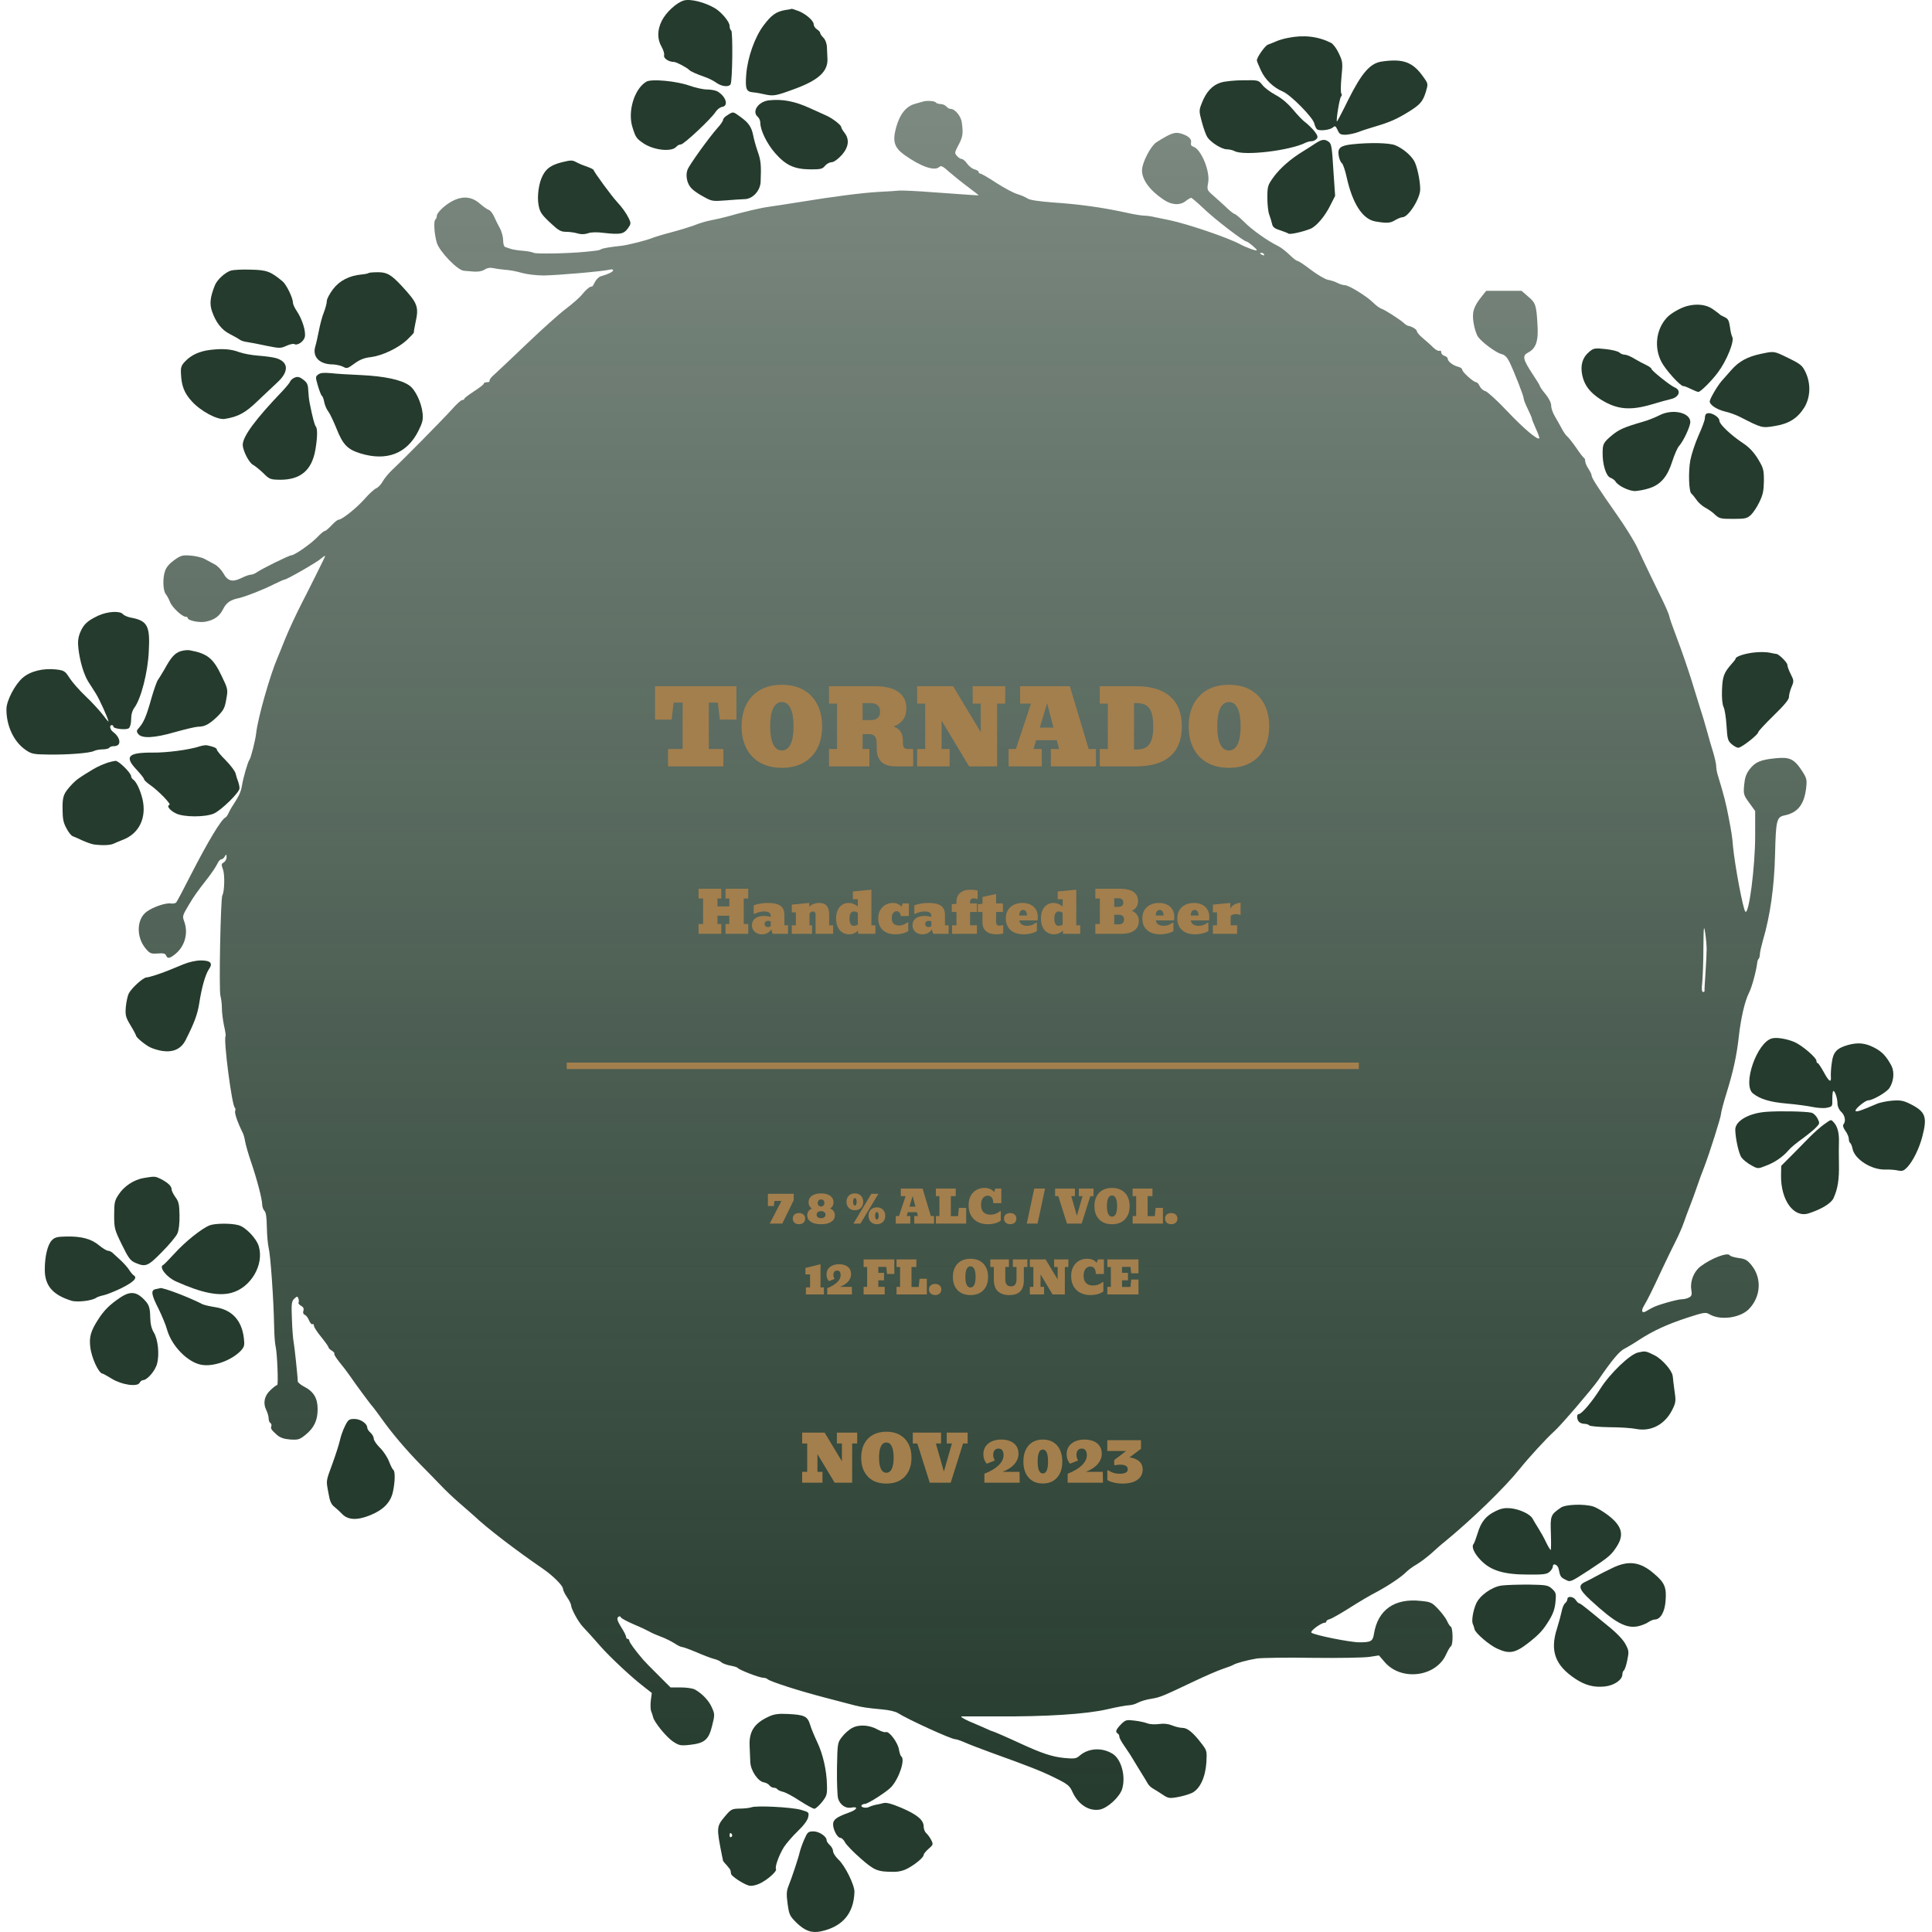 <svg width="300" height="300" viewBox="0 0 300 300" fill="none" xmlns="http://www.w3.org/2000/svg">
<path d="M106.182 0.08C105.051 0.407 103.419 1.914 102.766 3.22C102.038 4.676 102.038 6.083 102.741 7.288C103.017 7.765 103.193 8.368 103.118 8.594C102.992 9.046 103.846 9.624 104.675 9.624C105.026 9.624 106.684 10.503 107.01 10.855C107.211 11.081 108.291 11.558 109.396 11.934C109.949 12.11 110.753 12.512 111.179 12.813C112.033 13.441 113.138 13.567 113.44 13.09C113.741 12.613 113.817 4.902 113.54 4.727C113.39 4.651 113.289 4.325 113.289 3.998C113.289 3.396 112.058 1.914 111.029 1.286C109.472 0.357 107.211 -0.221 106.182 0.08Z" fill="#253B2D"/>
<path d="M121.929 1.562C120.547 1.788 119.769 2.341 118.588 3.923C117.207 5.731 116.077 8.946 115.876 11.558C115.7 13.868 115.876 14.245 116.981 14.345C117.358 14.371 118.212 14.521 118.839 14.672C120.12 14.948 120.522 14.873 123.435 13.793C127.127 12.437 128.609 11.055 128.483 9.071C128.458 8.695 128.433 7.916 128.408 7.364C128.383 6.736 128.157 6.158 127.856 5.857C127.579 5.58 127.353 5.254 127.353 5.103C127.353 4.978 127.127 4.727 126.851 4.551C126.575 4.375 126.349 4.023 126.349 3.772C126.349 3.195 125.018 2.064 123.862 1.663C123.36 1.487 122.958 1.361 122.958 1.361C122.958 1.386 122.481 1.487 121.929 1.562Z" fill="#253B2D"/>
<path d="M200.01 5.882C199.407 5.982 198.578 6.233 198.126 6.434C197.674 6.635 197.097 6.861 196.871 6.937C196.444 7.087 195.163 8.896 195.163 9.373C195.163 9.498 195.464 10.227 195.816 10.98C196.469 12.386 197.725 13.592 199.206 14.22C200.437 14.747 203.878 18.238 204.079 19.168C204.179 19.569 204.38 19.996 204.531 20.097C204.983 20.373 206.54 20.172 206.967 19.795C207.293 19.494 207.394 19.544 207.695 20.172C207.971 20.825 208.147 20.925 208.926 20.925C209.453 20.9 210.307 20.725 210.859 20.524C211.412 20.298 212.542 19.946 213.371 19.695C215.857 18.967 216.912 18.489 218.896 17.259C220.554 16.204 220.956 15.727 221.408 14.245C221.759 13.065 221.759 12.989 221.131 12.11C219.449 9.649 217.967 9.071 214.602 9.549C212.768 9.8 211.487 11.256 209.353 15.501C208.423 17.41 207.62 18.916 207.595 18.866C207.444 18.665 207.996 15.3 208.222 15.024C208.373 14.848 208.398 14.622 208.298 14.572C208.172 14.496 208.172 13.341 208.298 12.035C208.524 9.749 208.499 9.574 207.896 8.293C207.569 7.565 207.017 6.836 206.69 6.66C204.706 5.656 202.471 5.38 200.01 5.882Z" fill="#253B2D"/>
<path d="M100.355 12.688C98.497 13.793 97.417 17.334 98.22 19.795C98.698 21.327 98.823 21.503 99.878 22.232C101.51 23.337 104.298 23.638 105.026 22.784C105.177 22.583 105.504 22.432 105.73 22.432C106.182 22.432 110.426 18.464 111.129 17.359C111.38 16.983 111.807 16.656 112.109 16.606C113.214 16.455 112.711 14.923 111.355 14.17C111.054 14.019 110.326 13.893 109.748 13.893C109.17 13.893 107.965 13.617 107.036 13.291C105.052 12.588 101.134 12.211 100.355 12.688Z" fill="#253B2D"/>
<path d="M189.587 12.813C188.256 13.215 187.277 14.27 186.599 16.053C186.172 17.133 186.172 17.284 186.624 18.942C186.875 19.896 187.252 20.951 187.478 21.302C188.03 22.131 189.713 23.186 190.517 23.186C190.893 23.186 191.421 23.311 191.697 23.462C193.154 24.241 200.311 23.387 202.747 22.156C202.999 22.031 203.4 21.93 203.677 21.93C203.928 21.93 204.279 21.754 204.455 21.553C204.681 21.277 204.606 21.026 204.079 20.348C203.702 19.896 203.099 19.318 202.747 19.042C202.371 18.791 201.492 17.887 200.814 17.058C199.96 16.053 199.03 15.25 198.076 14.747C197.272 14.32 196.343 13.617 196.017 13.19C195.414 12.437 195.389 12.437 193.103 12.462C191.823 12.462 190.24 12.613 189.587 12.813Z" fill="#253B2D"/>
<path d="M119.442 15.576C117.734 15.752 116.68 17.334 117.684 18.163C117.885 18.339 118.061 18.741 118.061 19.067C118.061 20.222 119.091 22.332 120.371 23.789C122.029 25.672 123.335 26.275 125.821 26.3C127.429 26.3 127.705 26.25 128.107 25.747C128.358 25.446 128.81 25.195 129.111 25.195C129.438 25.195 130.066 24.768 130.643 24.14C131.799 22.884 131.949 21.654 131.12 20.599C130.844 20.247 130.618 19.846 130.618 19.72C130.618 19.393 129.111 18.263 128.182 17.887C127.805 17.711 126.751 17.234 125.846 16.832C123.461 15.727 121.527 15.35 119.442 15.576Z" fill="#253B2D"/>
<path d="M143.301 15.777C143.176 15.802 142.573 15.978 141.97 16.154C140.639 16.581 139.71 17.761 139.157 19.77C138.554 21.93 138.856 22.91 140.413 24.04C143.025 25.898 145.16 26.627 145.888 25.898C146.114 25.672 146.466 25.848 147.37 26.677C148.048 27.254 149.329 28.309 150.283 29.012C151.212 29.716 151.966 30.293 151.966 30.318C151.966 30.369 150.333 30.243 145.059 29.866C142.573 29.665 140.137 29.565 139.659 29.59C139.182 29.64 137.776 29.741 136.52 29.791C133.858 29.942 129.413 30.519 124.34 31.348C122.33 31.674 120.145 32.001 119.442 32.102C118.212 32.252 115.349 32.93 112.912 33.633C112.234 33.809 111.079 34.086 110.376 34.211C109.698 34.337 108.517 34.688 107.789 34.99C107.036 35.266 105.403 35.768 104.147 36.095C102.892 36.421 101.586 36.823 101.234 36.974C100.456 37.3 97.593 38.029 96.588 38.154C94.704 38.355 93.549 38.556 93.323 38.707C93.197 38.807 92.796 38.908 92.444 38.933C92.092 38.983 91.364 39.058 90.811 39.108C88.275 39.36 83.277 39.46 82.875 39.259C82.649 39.134 81.846 38.983 81.092 38.933C80.364 38.882 79.535 38.732 79.259 38.631C78.983 38.531 78.606 38.405 78.455 38.355C78.254 38.305 78.129 37.853 78.129 37.325C78.129 36.798 77.903 35.969 77.651 35.492C77.375 35.015 76.973 34.186 76.747 33.684C76.521 33.156 76.145 32.679 75.918 32.604C75.667 32.528 75.04 32.076 74.487 31.599C72.905 30.218 71.021 30.394 68.912 32.127C68.309 32.629 67.832 33.232 67.832 33.483C67.832 33.734 67.731 34.01 67.606 34.086C67.304 34.286 67.43 36.371 67.832 37.702C68.259 39.083 71.071 41.997 72.051 42.047C72.277 42.072 72.955 42.122 73.558 42.172C74.261 42.223 74.839 42.122 75.24 41.871C75.667 41.595 76.094 41.52 76.672 41.645C77.099 41.745 77.928 41.846 78.48 41.896C79.058 41.921 80.188 42.122 81.017 42.373C81.82 42.599 83.353 42.775 84.407 42.775C86.592 42.75 93.8 42.122 94.654 41.871C94.955 41.796 95.207 41.821 95.207 41.971C95.207 42.198 94.453 42.574 93.298 42.901C92.996 42.976 92.595 43.378 92.369 43.805C92.168 44.232 91.967 44.533 91.917 44.508C91.716 44.383 91.038 44.91 90.385 45.739C90.008 46.191 88.878 47.195 87.873 47.949C86.868 48.702 84.181 51.113 81.896 53.298C79.61 55.483 77.325 57.643 76.823 58.095C76.295 58.522 75.944 58.999 76.019 59.125C76.094 59.25 75.918 59.351 75.642 59.351C75.341 59.351 75.115 59.451 75.115 59.577C75.115 59.703 74.437 60.23 73.608 60.757C72.779 61.31 72.101 61.812 72.101 61.913C72.101 62.038 71.95 62.114 71.775 62.114C71.599 62.114 70.896 62.741 70.218 63.52C68.861 65.027 62.558 71.431 60.875 72.988C60.322 73.516 59.669 74.319 59.418 74.771C59.167 75.223 58.715 75.701 58.414 75.826C58.112 75.952 57.309 76.68 56.656 77.433C55.425 78.84 53.14 80.673 52.587 80.698C52.411 80.698 51.909 81.1 51.482 81.577C51.03 82.055 50.553 82.456 50.427 82.456C50.276 82.456 49.774 82.883 49.272 83.411C48.292 84.44 45.731 86.224 45.254 86.224C44.902 86.224 40.658 88.308 39.854 88.886C39.578 89.087 39.151 89.237 38.95 89.237C38.724 89.237 38.046 89.463 37.468 89.765C36.062 90.443 35.358 90.242 34.68 89.011C34.379 88.484 33.776 87.856 33.324 87.63C32.897 87.404 32.219 87.027 31.792 86.801C31.39 86.575 30.386 86.324 29.607 86.274C28.326 86.173 28.075 86.249 27.046 86.977C26.292 87.529 25.79 88.107 25.614 88.71C25.237 89.815 25.313 91.724 25.739 92.251C25.915 92.452 26.217 93.004 26.392 93.457C26.719 94.31 28.276 95.767 28.829 95.767C29.004 95.767 29.155 95.842 29.155 95.968C29.155 96.37 31.064 96.746 31.993 96.52C33.324 96.244 34.103 95.667 34.655 94.562C35.157 93.582 35.76 93.155 37.066 92.879C38.171 92.628 40.858 91.573 42.541 90.719C43.345 90.317 44.098 89.991 44.199 89.991C44.55 89.991 49.322 87.253 49.925 86.676C50.276 86.374 50.528 86.224 50.477 86.399C50.402 86.625 47.589 92.276 46.936 93.507C46.082 95.164 44.877 97.726 44.199 99.409C43.772 100.514 43.244 101.769 43.069 102.196C41.913 104.884 40.005 111.614 39.779 113.85C39.653 114.955 38.975 117.667 38.724 117.994C38.473 118.32 37.769 120.756 37.569 122.012C37.393 122.991 37.142 123.544 36.187 125.026C35.911 125.427 35.584 126.03 35.459 126.306C35.333 126.608 35.132 126.884 35.007 126.934C34.354 127.236 32.294 130.651 29.582 135.95C28.502 138.085 27.497 139.969 27.372 140.12C27.246 140.27 26.87 140.346 26.543 140.295C25.79 140.145 23.705 140.848 22.726 141.601C21.219 142.757 21.143 145.444 22.55 147.202C23.253 148.056 23.404 148.131 24.484 148.056C25.363 147.98 25.664 148.056 25.79 148.357C26.016 148.935 26.392 148.834 27.322 148.056C28.728 146.85 29.256 144.866 28.603 143.083C28.301 142.229 28.326 142.179 29.356 140.446C30.135 139.14 30.587 138.487 32.219 136.403C32.872 135.574 33.55 134.544 33.726 134.167C33.902 133.766 34.178 133.439 34.354 133.439C34.53 133.439 34.781 133.238 34.906 132.987C35.132 132.61 35.157 132.61 35.183 133.113C35.183 133.414 34.982 133.766 34.756 133.916C34.354 134.117 34.354 134.268 34.63 135.021C34.931 135.875 34.856 138.462 34.53 139.014C34.253 139.441 33.977 153.832 34.228 154.636C34.354 155.063 34.454 155.917 34.454 156.544C34.454 157.172 34.605 158.378 34.781 159.232C34.982 160.086 35.082 160.839 35.032 160.889C34.655 161.241 36.011 171.739 36.464 171.99C36.564 172.065 36.589 172.316 36.514 172.517C36.388 172.844 36.916 174.351 37.694 175.908C37.82 176.134 37.995 176.762 38.071 177.289C38.171 177.842 38.573 179.223 38.975 180.403C39.929 183.191 40.683 186.13 40.708 186.983C40.708 187.36 40.858 187.812 41.059 188.013C41.311 188.239 41.411 189.043 41.436 190.575C41.461 191.78 41.587 193.212 41.712 193.739C41.989 194.769 42.491 201.65 42.566 205.895C42.591 207.276 42.692 208.682 42.792 209.034C43.044 210.014 43.244 215.062 43.044 215.062C42.918 215.062 42.466 215.413 42.014 215.84C41.059 216.719 40.808 217.849 41.336 218.929C41.537 219.331 41.712 219.909 41.712 220.235C41.712 220.562 41.838 220.888 41.989 220.964C42.139 221.064 42.19 221.29 42.139 221.441C41.989 221.817 42.114 222.018 43.018 222.822C43.521 223.249 44.098 223.45 45.053 223.525C46.283 223.601 46.509 223.55 47.438 222.797C48.77 221.717 49.322 220.562 49.322 218.804C49.322 217.096 48.694 216.066 47.212 215.313C46.685 215.036 46.233 214.66 46.233 214.484C46.233 213.781 45.706 208.858 45.58 208.281C45.505 207.929 45.379 206.397 45.329 204.865C45.228 202.379 45.279 202.052 45.706 201.65C46.133 201.274 46.183 201.249 46.334 201.625C46.409 201.851 46.434 202.153 46.359 202.253C46.283 202.379 46.459 202.605 46.735 202.755C47.112 202.956 47.212 203.182 47.112 203.534C47.012 203.835 47.087 204.061 47.313 204.162C47.539 204.237 47.84 204.639 47.991 205.041C48.167 205.443 48.393 205.694 48.519 205.618C48.644 205.543 48.745 205.644 48.745 205.845C48.745 206.071 49.247 206.849 49.875 207.603C50.502 208.381 51.005 209.084 51.005 209.21C51.005 209.31 51.231 209.561 51.532 209.737C51.834 209.913 51.984 210.139 51.909 210.214C51.834 210.29 52.21 210.893 52.713 211.52C53.24 212.148 53.943 213.078 54.27 213.555C55.048 214.71 57.56 218.126 57.911 218.477C58.037 218.628 58.665 219.457 59.293 220.336C60.875 222.571 63.085 225.158 65.295 227.418C66.35 228.473 67.781 229.955 68.485 230.683C69.188 231.436 70.418 232.592 71.197 233.27C72.001 233.948 73.055 234.902 73.583 235.354C75.617 237.288 80.012 240.653 84.332 243.617C85.889 244.697 87.421 246.229 87.421 246.706C87.421 246.907 87.697 247.51 88.049 248.012C88.4 248.514 88.677 249.092 88.677 249.268C88.702 249.845 89.782 251.829 90.51 252.608C91.465 253.638 91.942 254.14 93.273 255.672C94.679 257.279 98.17 260.544 99.928 261.875L101.209 262.88L101.058 264.06C100.983 264.713 101.008 265.467 101.109 265.718C101.209 265.969 101.36 266.371 101.41 266.622C101.561 267.4 103.469 269.736 104.524 270.439C105.453 271.042 105.679 271.092 107.086 270.942C109.421 270.69 110.049 270.138 110.577 267.978C111.004 266.27 111.004 266.17 110.527 265.115C110.074 264.085 109.07 263.005 107.915 262.352C107.613 262.177 106.659 262.026 105.755 262.026H104.122L102.163 260.067C101.083 259.012 100.079 257.957 99.903 257.756C98.672 256.325 97.718 255.019 97.718 254.768C97.718 254.617 97.618 254.492 97.467 254.492C97.341 254.492 97.216 254.341 97.216 254.165C97.216 253.989 96.864 253.286 96.437 252.633C95.885 251.729 95.759 251.327 95.96 251.126C96.161 250.925 96.287 250.925 96.412 251.151C96.513 251.327 97.442 251.804 98.472 252.256C99.501 252.683 100.556 253.186 100.857 253.361C101.134 253.537 101.937 253.889 102.615 254.14C103.319 254.391 104.248 254.868 104.725 255.17C105.202 255.496 105.73 255.747 105.905 255.747C106.081 255.747 107.111 256.124 108.191 256.576C109.271 257.053 110.501 257.505 110.903 257.606C111.33 257.706 111.832 257.932 112.033 258.133C112.234 258.309 112.862 258.535 113.415 258.635C113.967 258.736 114.469 258.887 114.545 258.987C114.721 259.288 117.935 260.519 118.488 260.519C118.764 260.519 119.065 260.62 119.191 260.745C119.618 261.122 123.988 262.528 127.931 263.558C130.041 264.11 132.175 264.663 132.728 264.814C133.858 265.09 134.586 265.216 137.022 265.442C138.002 265.517 139.057 265.768 139.408 265.994C141.041 267.024 147.696 270.063 148.324 270.063C148.525 270.063 149.178 270.289 149.756 270.54C150.358 270.816 152.242 271.544 153.975 272.172C159.776 274.257 161.886 275.086 163.97 276.14C165.754 277.019 166.105 277.296 166.507 278.2C167.411 280.209 169.094 281.289 170.777 280.987C171.982 280.761 173.866 279.029 174.242 277.798C174.845 275.839 174.117 273.152 172.761 272.323C171.078 271.293 168.968 271.444 167.612 272.649C167.11 273.076 166.833 273.127 165.251 272.976C163.317 272.775 161.811 272.273 158.37 270.69C156.536 269.837 154.176 268.807 154.05 268.807C153.975 268.807 153.573 268.631 153.146 268.43C152.694 268.229 151.564 267.727 150.584 267.325C149.63 266.898 149.052 266.547 149.329 266.521C149.605 266.521 152.041 266.521 154.728 266.521C162.438 266.572 168.692 266.17 171.932 265.416C173.439 265.065 174.971 264.789 175.322 264.789C175.674 264.789 176.302 264.613 176.704 264.387C177.13 264.161 178.06 263.884 178.788 263.784C180.194 263.533 180.395 263.457 185.368 261.097C187.101 260.268 189.135 259.389 189.889 259.138C190.642 258.887 191.396 258.61 191.521 258.51C191.923 258.259 193.656 257.782 195.163 257.53C195.916 257.43 199.834 257.355 203.878 257.43C207.896 257.48 211.839 257.405 212.643 257.279L214.124 257.053L215.054 258.133C217.666 261.097 223.04 260.368 224.572 256.852C224.848 256.25 225.175 255.697 225.3 255.622C225.652 255.421 225.627 252.809 225.275 252.583C225.125 252.508 224.873 252.106 224.698 251.704C224.547 251.327 223.919 250.498 223.341 249.87C222.362 248.841 222.186 248.74 220.629 248.59C216.535 248.138 213.949 249.971 213.346 253.713C213.17 254.868 212.869 255.019 211.06 255.019C209.654 255.019 204.003 253.889 203.626 253.512C203.4 253.286 205.133 251.98 205.711 251.98C205.837 251.98 205.962 251.88 205.962 251.754C205.962 251.628 206.213 251.478 206.54 251.402C206.841 251.302 208.222 250.523 209.604 249.644C210.985 248.765 212.844 247.66 213.748 247.208C215.581 246.229 217.64 244.848 218.394 244.069C218.67 243.793 219.398 243.24 220.026 242.889C220.654 242.512 221.659 241.733 222.287 241.181C222.914 240.603 223.844 239.774 224.396 239.347C228.641 235.856 233.613 231.034 235.974 228.096C237.406 226.313 240.118 223.349 241.349 222.244C242.378 221.34 247.225 215.664 248.155 214.333C250.289 211.194 251.445 209.838 252.223 209.436C252.675 209.21 253.73 208.582 254.559 208.029C256.719 206.623 258.929 205.618 262.068 204.589C264.63 203.76 264.856 203.735 265.459 204.086C267.116 205.066 270.155 204.664 271.536 203.308C273.42 201.399 273.621 198.511 271.988 196.477C271.335 195.673 271.009 195.472 269.979 195.347C269.301 195.246 268.673 195.07 268.598 194.92C268.272 194.417 265.735 195.372 264.052 196.653C263.023 197.431 262.42 198.963 262.621 200.219C262.746 201.048 262.696 201.249 262.269 201.475C261.993 201.625 261.491 201.751 261.139 201.751C260.486 201.751 257.347 202.63 256.643 203.032C256.392 203.157 255.965 203.383 255.689 203.559C254.986 204.011 254.76 203.609 255.262 202.781C255.915 201.675 256.543 200.395 258.075 197.105C258.854 195.447 259.833 193.438 260.235 192.659C260.637 191.856 261.189 190.625 261.44 189.897C261.691 189.168 262.144 187.938 262.445 187.184C262.746 186.431 263.223 185.125 263.5 184.296C263.776 183.467 264.278 182.111 264.605 181.282C265.484 178.997 267.242 173.422 267.242 172.944C267.242 172.693 267.619 171.262 268.096 169.73C269.151 166.339 269.678 163.878 270.004 160.94C270.331 158.051 270.934 155.439 271.587 154.159C272.039 153.28 272.717 150.743 272.867 149.462C272.893 149.211 272.993 148.935 273.094 148.859C273.194 148.759 273.269 148.458 273.269 148.181C273.269 147.88 273.495 146.926 273.746 146.021C274.877 142.204 275.505 137.734 275.63 132.686C275.756 127.286 275.881 126.859 277.137 126.608C279.171 126.181 280.151 124.9 280.452 122.389C280.603 121.032 280.553 120.857 279.799 119.676C278.594 117.843 277.89 117.516 275.705 117.742C273.395 117.968 272.541 118.32 271.662 119.475C271.135 120.178 270.934 120.781 270.833 121.886C270.708 123.293 270.733 123.443 271.612 124.649L272.541 125.93V129.747C272.541 134.645 271.562 142.179 271.009 141.551C270.657 141.149 269.402 134.519 269.1 131.43C268.975 129.898 268.899 129.396 268.397 126.784C268.02 124.825 267.719 123.569 266.714 120.279C266.589 119.877 266.488 119.274 266.488 118.948C266.488 118.621 266.262 117.642 266.011 116.788C265.735 115.934 265.358 114.603 265.157 113.85C264.655 112.041 264.329 110.961 263.876 109.58C263.676 108.952 263.098 107.094 262.596 105.436C262.068 103.779 261.114 100.966 260.436 99.208C259.758 97.425 259.205 95.842 259.205 95.692C259.205 95.541 258.803 94.562 258.301 93.507C257.799 92.477 256.844 90.493 256.166 89.112C255.513 87.73 254.609 85.872 254.207 84.968C253.78 84.064 252.424 81.854 251.168 80.07C248.104 75.701 247.15 74.219 247.15 73.842C247.15 73.691 246.924 73.189 246.648 72.787C246.372 72.36 246.146 71.833 246.146 71.607C246.146 71.381 246.07 71.155 245.97 71.105C245.844 71.054 245.317 70.376 244.764 69.547C244.212 68.744 243.584 67.965 243.383 67.789C243.182 67.639 242.805 67.111 242.554 66.634C242.303 66.157 241.826 65.303 241.499 64.751C241.148 64.198 240.871 63.419 240.871 63.018C240.871 62.566 240.545 61.888 239.992 61.209C239.515 60.632 239.113 60.054 239.113 59.954C239.113 59.853 238.611 59.024 237.983 58.095C236.451 55.76 236.351 55.232 237.305 54.73C238.511 54.102 238.913 52.947 238.737 50.385C238.561 47.346 238.46 47.045 237.28 46.04L236.275 45.161H233.538H230.775L230.173 45.914C228.816 47.597 228.54 48.451 228.816 50.134C228.942 50.988 229.268 51.967 229.52 52.319C230.198 53.223 232.332 54.78 233.136 54.981C233.638 55.081 233.99 55.433 234.367 56.161C235.12 57.718 236.602 61.486 236.602 61.888C236.602 62.088 236.878 62.792 237.23 63.495C237.556 64.173 237.858 64.851 237.858 64.951C237.858 65.077 238.134 65.78 238.486 66.559C238.837 67.312 239.088 68.015 239.013 68.066C238.737 68.367 236.501 66.458 233.99 63.796C232.483 62.189 230.976 60.833 230.65 60.732C230.323 60.657 229.921 60.305 229.771 59.979C229.62 59.627 229.369 59.351 229.218 59.351C228.816 59.351 227.058 57.769 227.058 57.417C227.058 57.241 226.757 57.015 226.38 56.94C225.602 56.739 224.798 56.111 224.798 55.684C224.798 55.533 224.572 55.333 224.296 55.257C224.02 55.182 223.793 54.931 223.793 54.705C223.793 54.479 223.668 54.378 223.517 54.479C223.367 54.554 222.94 54.328 222.563 53.976C222.211 53.6 221.483 52.972 220.981 52.545C220.453 52.118 220.026 51.616 220.026 51.465C220.026 51.163 219.298 50.711 218.645 50.586C218.519 50.561 218.218 50.385 218.017 50.184C217.339 49.581 215.003 48.074 214.476 47.924C214.2 47.823 213.622 47.396 213.17 46.944C212.165 45.965 209.453 44.282 208.825 44.282C208.549 44.282 208.072 44.131 207.72 43.956C207.369 43.755 206.69 43.529 206.213 43.453C205.736 43.353 204.556 42.65 203.551 41.896C202.572 41.143 201.642 40.515 201.467 40.515C201.316 40.515 200.763 40.088 200.236 39.56C199.709 39.058 198.955 38.456 198.553 38.255C196.871 37.426 194.46 35.743 193.254 34.513C192.526 33.809 191.848 33.232 191.722 33.232C191.597 33.232 190.969 32.755 190.366 32.152C189.738 31.574 188.834 30.745 188.307 30.293C187.428 29.515 187.402 29.439 187.603 28.359C187.93 26.601 186.523 23.186 185.318 22.784C184.991 22.683 184.866 22.483 184.941 22.181C185.092 21.578 184.489 21.051 183.334 20.724C182.405 20.473 181.827 20.674 179.617 22.056C178.688 22.633 177.331 25.245 177.331 26.476C177.331 27.907 178.537 29.565 180.672 30.996C181.927 31.85 183.208 31.926 184.112 31.223C184.464 30.946 184.841 30.72 184.966 30.72C185.067 30.72 185.921 31.448 186.85 32.328C188.457 33.91 193.129 37.501 193.555 37.501C193.807 37.526 195.163 38.656 195.163 38.857C195.163 39.033 193.48 38.43 192.526 37.903C190.592 36.873 184.364 34.764 181.601 34.186C180.973 34.06 179.994 33.859 179.391 33.734C178.813 33.583 178.01 33.483 177.633 33.483C177.256 33.483 175.875 33.257 174.569 32.955C171.203 32.227 167.738 31.725 163.644 31.448C161.308 31.273 159.927 31.072 159.55 30.821C159.224 30.595 158.495 30.293 157.918 30.117C157.34 29.942 155.884 29.163 154.678 28.384C153.473 27.581 152.367 26.953 152.217 26.953C152.091 26.953 151.966 26.852 151.966 26.702C151.966 26.576 151.689 26.401 151.338 26.3C150.986 26.225 150.484 25.823 150.182 25.421C149.906 25.019 149.53 24.693 149.354 24.693C149.178 24.693 148.826 24.492 148.6 24.215C148.198 23.788 148.224 23.688 148.826 22.533C149.504 21.277 149.58 20.775 149.354 19.042C149.228 18.037 148.299 16.907 147.596 16.907C147.395 16.907 147.119 16.731 146.943 16.53C146.767 16.329 146.365 16.154 146.039 16.154C145.737 16.154 145.386 16.028 145.31 15.903C145.16 15.677 143.904 15.576 143.301 15.777ZM196.293 39.51C196.368 39.661 196.268 39.686 196.067 39.611C195.615 39.435 195.54 39.259 195.891 39.259C196.042 39.259 196.218 39.36 196.293 39.51ZM265.007 147.378C265.007 147.93 264.931 149.563 264.831 151.019C264.73 152.476 264.655 153.732 264.68 153.832C264.705 153.958 264.605 154.033 264.454 154.033C264.253 154.033 264.203 153.581 264.329 152.501C264.404 151.647 264.504 149.236 264.504 147.152C264.529 143.836 264.58 143.56 264.781 144.866C264.906 145.695 265.007 146.825 265.007 147.378Z" fill="url(#paint0_linear_236_363)"/>
<path d="M112.988 17.861C112.586 18.088 112.285 18.414 112.285 18.59C112.285 18.766 111.908 19.343 111.431 19.846C110.1 21.352 107.036 25.597 106.759 26.35C106.408 27.254 106.684 28.585 107.412 29.289C107.714 29.615 108.568 30.193 109.296 30.57C110.501 31.248 110.702 31.273 112.636 31.122C113.741 31.022 115.097 30.946 115.6 30.921C116.855 30.921 118.036 29.64 118.111 28.259C118.212 25.672 118.161 24.944 117.659 23.537C117.358 22.683 117.056 21.553 116.956 21.026C116.705 19.745 116.253 19.067 114.997 18.163C113.791 17.284 113.867 17.309 112.988 17.861Z" fill="#253B2D"/>
<path d="M204.279 22.257C203.827 22.558 202.923 23.136 202.27 23.537C200.387 24.693 198.779 26.099 197.75 27.506C196.871 28.736 196.795 28.912 196.795 30.695C196.795 31.75 196.921 32.93 197.097 33.357C197.247 33.759 197.448 34.412 197.524 34.764C197.624 35.266 197.925 35.492 198.729 35.743C199.332 35.944 199.935 36.17 200.06 36.271C200.311 36.446 202.145 36.044 203.451 35.542C204.38 35.191 205.761 33.558 206.59 31.85L207.318 30.419L207.042 26.375C206.841 22.935 206.741 22.307 206.339 22.031C205.711 21.553 205.234 21.629 204.279 22.257Z" fill="#253B2D"/>
<path d="M209.955 22.407C208.122 22.608 207.67 22.985 207.871 24.165C207.946 24.668 208.172 25.195 208.373 25.346C208.549 25.496 208.875 26.451 209.101 27.48C210.006 31.599 211.563 34.035 213.572 34.387C215.355 34.688 215.857 34.663 216.636 34.186C217.063 33.935 217.565 33.734 217.766 33.734C218.695 33.734 220.529 30.821 220.529 29.389C220.529 28.033 220.026 25.697 219.574 24.969C219.022 24.04 217.766 23.01 216.661 22.558C215.757 22.181 212.768 22.106 209.955 22.407Z" fill="#253B2D"/>
<path d="M87.245 25.195C85.588 25.622 84.834 26.149 84.257 27.279C83.654 28.435 83.378 30.494 83.629 31.85C83.83 32.93 84.081 33.307 85.387 34.538C86.693 35.768 87.069 35.994 87.873 35.994C88.375 35.994 89.204 36.095 89.681 36.245C90.259 36.421 90.786 36.396 91.314 36.22C91.791 36.044 92.695 36.019 93.825 36.17C96.287 36.446 96.864 36.346 97.492 35.467C97.994 34.764 97.994 34.663 97.643 33.91C97.216 33.056 96.638 32.252 95.834 31.373C95.056 30.57 92.193 26.652 92.193 26.426C92.193 26.325 91.766 26.099 91.264 25.923C90.736 25.747 89.983 25.446 89.556 25.22C88.878 24.843 88.677 24.843 87.245 25.195Z" fill="#253B2D"/>
<path d="M35.836 42.022C34.957 42.298 33.726 43.428 33.374 44.282C32.621 46.166 32.52 47.17 32.922 48.351C33.525 50.084 34.429 51.239 35.685 51.867C36.313 52.193 36.991 52.57 37.192 52.721C37.393 52.896 37.97 53.072 38.447 53.123C38.925 53.198 40.281 53.449 41.411 53.7C43.42 54.102 43.571 54.102 44.475 53.7C45.002 53.449 45.555 53.349 45.681 53.424C46.183 53.725 47.187 53.022 47.338 52.294C47.514 51.415 46.911 49.531 46.082 48.3C45.756 47.823 45.48 47.221 45.48 46.969C45.48 46.241 44.475 44.207 43.897 43.705C42.014 42.147 41.436 41.921 38.95 41.871C37.644 41.821 36.237 41.896 35.836 42.022Z" fill="#253B2D"/>
<path d="M57.233 42.398C57.158 42.474 56.656 42.574 56.128 42.624C54.245 42.8 52.713 43.579 51.708 44.91C51.181 45.613 50.754 46.417 50.754 46.718C50.754 47.02 50.553 47.823 50.302 48.476C50.025 49.129 49.699 50.41 49.523 51.314C49.347 52.218 49.096 53.349 48.945 53.851C48.493 55.433 49.623 56.588 51.708 56.588C52.21 56.613 52.913 56.764 53.265 56.94C53.843 57.266 53.968 57.241 55.023 56.463C55.852 55.86 56.555 55.559 57.56 55.458C59.343 55.232 61.804 54.077 63.185 52.796C63.788 52.218 64.29 51.691 64.265 51.616C64.24 51.515 64.366 50.837 64.516 50.109C65.069 47.622 64.868 47.095 62.382 44.408C60.749 42.65 60.096 42.273 58.715 42.273C57.962 42.273 57.309 42.323 57.233 42.398Z" fill="#253B2D"/>
<path d="M261.968 47.522C260.988 47.773 259.381 48.677 258.803 49.355C257.146 51.163 256.819 53.976 258 56.212C258.653 57.467 260.963 60.004 261.39 59.954C261.491 59.928 262.018 60.13 262.52 60.381C263.048 60.632 263.575 60.858 263.726 60.858C264.052 60.858 265.785 59.15 266.765 57.819C268.121 56.011 269.377 52.922 268.975 52.294C268.874 52.118 268.698 51.415 268.623 50.737C268.472 49.732 268.322 49.481 267.769 49.23C267.418 49.079 267.066 48.878 266.991 48.778C266.915 48.677 266.413 48.326 265.886 47.949C264.906 47.296 263.5 47.12 261.968 47.522Z" fill="#253B2D"/>
<path d="M32.671 54.328C30.988 54.529 29.708 55.106 28.753 56.111C28.151 56.739 28.05 57.04 28.1 57.995C28.176 59.903 28.603 61.034 29.783 62.314C31.164 63.846 33.751 65.228 34.881 65.052C36.966 64.725 38.121 64.098 39.98 62.289C41.009 61.31 42.391 60.004 43.018 59.426C44.902 57.718 44.852 56.212 42.868 55.609C42.441 55.483 41.21 55.307 40.155 55.232C39.1 55.157 37.744 54.906 37.142 54.68C35.886 54.202 34.58 54.102 32.671 54.328Z" fill="#253B2D"/>
<path d="M246.748 54.654C245.719 55.508 245.367 56.739 245.693 58.271C246.02 59.828 246.874 60.933 248.531 62.013C251.043 63.595 253.077 63.796 256.493 62.792C257.648 62.44 258.929 62.088 259.381 61.988C260.737 61.712 261.139 60.607 260.034 60.155C259.356 59.878 256.443 57.543 256.443 57.291C256.443 57.166 256.066 56.89 255.639 56.689C255.187 56.488 254.358 56.036 253.805 55.709C253.253 55.358 252.575 55.081 252.324 55.081C252.047 55.081 251.646 54.931 251.445 54.73C251.219 54.529 250.239 54.303 249.285 54.202C247.627 54.027 247.451 54.052 246.748 54.654Z" fill="#253B2D"/>
<path d="M273.395 54.956C271.361 55.383 270.03 56.111 268.899 57.392C268.372 57.995 267.669 58.773 267.367 59.125C266.714 59.853 265.484 61.938 265.484 62.34C265.484 62.867 266.589 63.595 267.845 63.897C268.548 64.047 269.628 64.449 270.256 64.776C273.546 66.458 273.596 66.484 275.555 66.157C277.79 65.805 279.121 64.951 280.176 63.269C281.13 61.687 281.206 59.602 280.377 57.819C279.874 56.764 279.623 56.538 277.715 55.609C275.404 54.479 275.53 54.504 273.395 54.956Z" fill="#253B2D"/>
<path d="M49.423 58.145C48.971 58.472 48.971 58.572 49.372 59.929C49.598 60.707 49.875 61.41 50 61.486C50.101 61.536 50.276 61.988 50.352 62.465C50.452 62.942 50.729 63.595 50.98 63.897C51.231 64.223 51.783 65.403 52.235 66.509C53.24 69.045 53.943 69.773 55.952 70.401C60.046 71.657 63.185 70.452 64.969 66.91C65.621 65.605 65.722 65.127 65.621 64.173C65.446 62.515 64.491 60.506 63.587 59.878C62.357 58.974 59.72 58.422 56.153 58.246C54.37 58.17 52.21 58.045 51.382 57.944C50.276 57.844 49.749 57.894 49.423 58.145Z" fill="#253B2D"/>
<path d="M45.781 58.623C45.48 58.748 45.153 58.999 45.078 59.2C45.002 59.426 44.45 60.079 43.897 60.682C39.703 65.052 37.694 67.764 37.694 69.07C37.694 69.949 38.673 71.883 39.301 72.184C39.578 72.335 40.306 72.913 40.884 73.465C41.863 74.445 41.989 74.47 43.521 74.495C46.685 74.495 48.418 73.013 48.971 69.849C49.297 67.94 49.322 66.584 49.046 66.232C48.845 66.031 48.519 64.751 48.092 62.616C47.991 62.139 47.891 61.234 47.865 60.632C47.84 59.728 47.69 59.401 47.087 58.949C46.534 58.522 46.233 58.447 45.781 58.623Z" fill="#253B2D"/>
<path d="M257.698 64.474C257.07 64.801 255.89 65.278 255.061 65.504C252.198 66.333 251.42 66.684 250.34 67.563C249.009 68.668 248.858 68.945 248.858 70.225C248.808 72.059 249.385 73.917 250.038 74.168C250.365 74.294 250.716 74.545 250.842 74.746C251.194 75.399 252.926 76.253 253.881 76.253C254.383 76.228 255.413 76.052 256.141 75.801C257.899 75.223 258.929 73.993 259.682 71.607C260.009 70.602 260.461 69.547 260.712 69.271C261.415 68.493 262.47 66.207 262.47 65.529C262.47 64.047 259.682 63.445 257.698 64.474Z" fill="#253B2D"/>
<path d="M264.906 64.299C264.806 64.374 264.73 64.675 264.73 64.951C264.73 65.228 264.303 66.408 263.751 67.614C263.223 68.794 262.646 70.552 262.47 71.481C262.144 73.264 262.244 76.379 262.646 76.655C262.771 76.73 263.123 77.182 263.45 77.634C263.751 78.086 264.379 78.614 264.806 78.84C265.258 79.066 265.936 79.543 266.313 79.92C266.966 80.522 267.192 80.573 269.125 80.573C271.009 80.573 271.285 80.497 271.863 79.97C272.24 79.618 272.842 78.714 273.194 77.961C273.747 76.831 273.872 76.228 273.897 74.671C273.897 72.938 273.822 72.662 272.968 71.255C272.315 70.2 271.612 69.447 270.657 68.819C268.799 67.588 266.991 65.881 266.991 65.353C266.991 64.65 265.383 63.821 264.906 64.299Z" fill="#253B2D"/>
<path d="M15.216 95.616C13.559 96.395 12.956 96.973 12.429 98.254C12.127 99.032 12.052 99.66 12.178 100.74C12.404 102.699 13.031 104.758 13.684 105.813C14.011 106.29 14.538 107.169 14.915 107.747C15.468 108.626 16.849 111.69 16.849 112.041C16.849 112.117 16.422 111.614 15.92 110.936C15.392 110.258 14.212 108.977 13.283 108.098C12.353 107.219 11.248 105.964 10.821 105.311C10.118 104.206 9.967 104.105 8.737 103.954C6.728 103.728 4.744 104.206 3.538 105.235C2.333 106.265 1.052 108.726 1.002 110.032C0.951 112.619 2.107 115.156 3.965 116.436C4.869 117.064 5.171 117.14 7.456 117.165C10.595 117.215 13.961 116.939 14.589 116.612C14.84 116.487 15.443 116.361 15.945 116.361C16.422 116.361 16.899 116.236 16.974 116.11C17.05 115.959 17.401 115.859 17.728 115.859C18.883 115.859 18.783 114.578 17.552 113.649C17.075 113.297 16.949 112.594 17.351 112.594C17.502 112.594 17.602 112.694 17.602 112.82C17.602 113.172 19.637 113.398 20.013 113.071C20.214 112.895 20.365 112.318 20.365 111.665C20.365 110.936 20.541 110.334 20.892 109.856C21.897 108.475 22.952 104.432 23.102 101.167C23.328 97.148 22.901 96.37 20.265 95.893C19.787 95.792 19.26 95.566 19.084 95.365C18.632 94.813 16.648 94.938 15.216 95.616Z" fill="#253B2D"/>
<path d="M27.975 101.142C27.096 101.468 26.543 102.096 25.539 103.929C25.137 104.607 24.685 105.361 24.534 105.562C24.358 105.763 23.906 107.069 23.504 108.45C22.751 111.162 22.324 112.167 21.596 112.996C21.194 113.423 21.169 113.573 21.445 113.95C21.997 114.704 23.906 114.628 27.196 113.674C28.803 113.222 30.411 112.845 30.762 112.845C31.767 112.845 32.495 112.468 33.726 111.288C34.705 110.308 34.906 109.957 35.132 108.601C35.409 107.069 35.409 107.018 34.404 104.934C33.098 102.196 32.194 101.468 29.406 100.966C29.055 100.916 28.427 100.991 27.975 101.142Z" fill="#253B2D"/>
<path d="M272.39 101.317C270.959 101.468 269.502 101.945 269.502 102.272C269.502 102.372 269.251 102.699 268.924 103.05C267.694 104.432 267.468 105.034 267.392 107.119C267.342 108.4 267.443 109.404 267.644 109.806C267.819 110.158 268.02 111.464 268.096 112.72C268.221 114.754 268.297 115.03 268.874 115.532C269.226 115.859 269.703 116.11 269.929 116.11C270.406 116.11 272.993 114.101 273.018 113.699C273.018 113.548 274.098 112.393 275.404 111.112C277.062 109.505 277.79 108.626 277.79 108.224C277.79 107.898 277.966 107.194 278.192 106.667C278.569 105.788 278.569 105.662 278.066 104.683C277.765 104.105 277.539 103.452 277.539 103.226C277.539 102.875 276.208 101.543 275.831 101.543C275.731 101.543 275.253 101.443 274.776 101.343C274.299 101.242 273.219 101.217 272.39 101.317Z" fill="#253B2D"/>
<path d="M31.039 115.884C29.381 116.436 25.89 116.889 23.73 116.863C19.863 116.838 19.26 117.466 21.244 119.551C21.847 120.204 22.374 120.857 22.374 121.007C22.374 121.133 22.801 121.535 23.303 121.886C24.584 122.765 26.619 124.875 26.317 124.975C25.815 125.126 26.342 125.829 27.322 126.307C28.527 126.909 31.842 126.909 33.199 126.332C34.379 125.804 37.192 123.042 37.192 122.414C37.192 122.137 37.091 121.66 36.966 121.334C36.84 121.007 36.664 120.48 36.589 120.128C36.514 119.777 35.836 118.847 35.057 118.069C34.304 117.315 33.676 116.562 33.676 116.411C33.676 116.16 33.224 115.959 32.169 115.733C31.968 115.683 31.466 115.758 31.039 115.884Z" fill="#253B2D"/>
<path d="M16.723 118.421C15.819 118.747 15.141 119.048 14.463 119.45C12.404 120.681 11.876 121.058 11.223 121.736C9.842 123.217 9.691 123.619 9.716 125.628C9.716 127.135 9.842 127.763 10.319 128.617C10.62 129.22 11.072 129.772 11.299 129.848C11.525 129.923 12.203 130.224 12.831 130.526C13.458 130.802 14.237 131.078 14.589 131.129C15.995 131.304 17.1 131.254 17.652 131.003C17.979 130.852 18.607 130.576 19.084 130.4C21.596 129.446 22.801 126.985 22.123 124.071C21.771 122.64 21.169 121.384 20.691 121.058C20.516 120.957 20.365 120.706 20.365 120.555C20.365 120.028 18.431 118.119 17.929 118.144C17.678 118.169 17.15 118.295 16.723 118.421Z" fill="#253B2D"/>
<path d="M28.477 149.738C27.673 150.065 26.694 150.467 26.267 150.643C25.061 151.145 23.153 151.773 22.751 151.773C22.248 151.773 20.415 153.43 19.988 154.284C19.812 154.636 19.611 155.59 19.536 156.369C19.436 157.65 19.511 157.951 20.265 159.207C20.742 159.985 21.118 160.714 21.118 160.789C21.118 161.065 22.399 162.145 23.253 162.597C23.68 162.823 24.559 163.099 25.237 163.2C26.945 163.426 28.125 162.873 28.829 161.492C30.185 158.805 30.662 157.524 30.938 155.791C31.315 153.33 31.893 151.296 32.445 150.492C33.098 149.563 32.696 149.136 31.189 149.136C30.436 149.136 29.331 149.387 28.477 149.738Z" fill="#253B2D"/>
<path d="M275.153 161.241C272.817 161.844 270.532 168.424 272.189 169.78C273.294 170.659 274.826 171.136 277.463 171.362C278.945 171.488 280.753 171.739 281.457 171.89C282.185 172.04 283.164 172.116 283.642 172.015C284.521 171.839 284.546 171.814 284.521 170.709C284.521 170.081 284.571 169.529 284.646 169.428C284.872 169.227 285.324 170.508 285.324 171.362C285.324 171.789 285.55 172.317 285.877 172.618C286.48 173.17 286.655 174.075 286.279 174.552C286.103 174.753 286.203 175.104 286.555 175.607C286.856 176.008 287.082 176.561 287.082 176.837C287.082 177.139 287.183 177.415 287.308 177.49C287.409 177.565 287.585 177.967 287.66 178.369C287.986 180.027 290.624 181.684 292.783 181.609C293.436 181.584 294.34 181.659 294.742 181.76C295.395 181.885 295.621 181.81 296.174 181.232C297.078 180.253 298.032 178.294 298.51 176.435C299.288 173.447 298.987 172.643 296.751 171.488C295.546 170.885 295.144 170.81 293.788 170.91C292.934 170.985 291.829 171.211 291.352 171.438C289.016 172.442 288.313 172.693 288.137 172.517C287.911 172.291 289.594 170.885 290.096 170.86C290.799 170.86 292.959 169.604 293.386 168.951C294.064 167.921 294.19 166.465 293.713 165.51C292.909 164.004 292.231 163.275 290.975 162.647C289.594 161.944 288.489 161.844 286.932 162.271C285.199 162.773 284.646 163.376 284.445 165.008C284.32 165.812 284.27 166.766 284.295 167.143C284.395 168.223 283.993 167.972 283.19 166.465C282.763 165.711 282.361 165.084 282.26 165.084C282.135 165.084 282.059 164.933 282.059 164.732C282.059 164.23 279.849 162.346 278.669 161.819C277.489 161.316 275.906 161.04 275.153 161.241Z" fill="#253B2D"/>
<path d="M274.274 172.643C271.536 172.844 269.427 174.075 269.452 175.431C269.477 176.787 270.004 179.198 270.431 179.75C270.682 180.102 271.361 180.629 271.913 180.931C272.943 181.508 272.968 181.508 274.173 181.031C275.555 180.529 276.861 179.625 277.74 178.595C278.041 178.218 279.021 177.415 279.874 176.812C280.728 176.184 281.683 175.406 282.009 175.054C282.587 174.451 282.587 174.401 282.21 173.648C281.984 173.221 281.557 172.819 281.231 172.769C280.276 172.568 276.258 172.492 274.274 172.643Z" fill="#253B2D"/>
<path d="M283.19 174.627C282.637 175.029 281.683 175.883 281.055 176.511C280.427 177.164 279.171 178.445 278.242 179.374L276.584 181.031L276.559 182.513C276.509 186.356 278.518 189.143 280.829 188.415C282.813 187.787 284.32 186.858 284.696 186.079C285.375 184.598 285.601 183.141 285.55 180.705C285.525 179.374 285.525 177.867 285.55 177.39C285.601 176.034 285.349 175.004 284.847 174.401C284.295 173.773 284.42 173.748 283.19 174.627Z" fill="#253B2D"/>
<path d="M22.349 182.915C20.817 183.166 19.285 184.171 18.431 185.477C17.803 186.406 17.728 186.732 17.728 188.666C17.728 190.726 17.778 190.926 18.933 193.287C19.963 195.397 20.265 195.774 21.043 196.1C22.625 196.778 22.977 196.627 25.162 194.392C26.292 193.262 27.372 191.956 27.548 191.529C27.774 191.027 27.899 189.922 27.874 188.716C27.849 187.009 27.749 186.582 27.246 185.904C26.92 185.451 26.644 184.899 26.644 184.673C26.644 184.171 26.066 183.643 24.961 183.066C24.082 182.639 24.057 182.639 22.349 182.915Z" fill="#253B2D"/>
<path d="M32.546 190.273C31.29 190.776 28.728 192.835 27.096 194.643C26.242 195.573 25.463 196.376 25.338 196.427C24.609 196.728 25.89 198.36 27.347 198.988C31.315 200.771 33.952 201.299 35.961 200.746C38.975 199.918 41.034 196.376 40.18 193.513C39.829 192.308 38.121 190.525 37.041 190.248C35.911 189.922 33.374 189.947 32.546 190.273Z" fill="#253B2D"/>
<path d="M8.034 192.609C7.381 193.312 6.954 195.096 6.954 197.155C6.954 199.641 8.184 201.073 11.098 201.977C12.002 202.253 14.363 201.977 14.965 201.5C15.116 201.399 15.618 201.223 16.096 201.123C16.573 201.023 17.803 200.52 18.808 200.043C20.691 199.114 21.395 198.436 20.792 198.059C20.616 197.959 20.265 197.532 20.013 197.13C19.762 196.753 19.159 196.075 18.657 195.623C18.18 195.196 17.628 194.694 17.452 194.518C17.276 194.367 16.974 194.216 16.774 194.216C16.573 194.216 15.945 193.84 15.367 193.363C14.162 192.358 12.63 191.956 10.269 192.006C8.862 192.032 8.486 192.132 8.034 192.609Z" fill="#253B2D"/>
<path d="M24.207 200.169C23.379 200.319 23.479 200.997 24.609 203.207C25.137 204.287 25.765 205.769 25.965 206.548C26.694 209.034 29.155 211.546 31.265 211.922C33.123 212.274 35.986 211.244 37.418 209.712C37.945 209.135 37.995 208.883 37.87 207.803C37.543 205.041 36.062 203.408 33.45 202.981C32.596 202.856 31.692 202.63 31.466 202.529C29.381 201.449 25.363 199.917 24.886 200.018C24.81 200.043 24.509 200.118 24.207 200.169Z" fill="#253B2D"/>
<path d="M18.607 201.525C17.025 202.605 16.171 203.434 15.242 204.89C14.111 206.648 13.835 207.577 14.011 209.109C14.187 210.817 15.342 213.304 15.945 213.304C16.02 213.304 16.648 213.655 17.351 214.082C18.883 215.036 21.294 215.388 21.671 214.735C21.797 214.484 22.048 214.308 22.198 214.308C22.851 214.308 24.107 212.852 24.383 211.772C24.785 210.34 24.534 207.954 23.881 206.899C23.529 206.322 23.354 205.593 23.328 204.589C23.303 202.906 23.128 202.479 22.048 201.475C20.993 200.545 20.038 200.545 18.607 201.525Z" fill="#253B2D"/>
<path d="M254.358 210.014C253.102 210.29 250.013 213.253 248.531 215.589C247.175 217.724 245.593 219.582 245.141 219.582C244.789 219.582 244.84 220.436 245.191 220.788C245.367 220.964 245.719 221.089 246.02 221.089C246.321 221.089 246.648 221.19 246.798 221.34C246.924 221.466 248.33 221.591 249.913 221.617C251.495 221.617 253.404 221.742 254.107 221.893C256.392 222.32 258.502 221.19 259.632 218.98C260.185 217.925 260.235 217.548 260.084 216.468C259.984 215.765 259.883 214.911 259.833 214.559C259.808 214.208 259.758 213.806 259.733 213.655C259.632 212.801 258.075 211.018 256.895 210.441C255.538 209.762 255.488 209.762 254.358 210.014Z" fill="#253B2D"/>
<path d="M53.566 221.441C53.265 222.043 52.913 223.023 52.788 223.626C52.662 224.228 52.135 225.861 51.633 227.242C50.578 230.13 50.628 229.804 51.005 231.863C51.206 233.094 51.432 233.596 51.909 233.973C52.261 234.249 52.813 234.751 53.114 235.078C54.019 236.032 55.425 236.108 57.434 235.304C59.544 234.45 60.674 233.295 61.026 231.587C61.352 230.08 61.377 228.448 61.076 228.247C60.95 228.171 60.649 227.569 60.398 226.916C60.147 226.263 59.519 225.308 58.991 224.806C58.464 224.279 58.037 223.651 58.037 223.4C58.037 223.123 57.811 222.722 57.535 222.47C57.258 222.219 57.032 221.893 57.032 221.717C57.032 221.064 56.003 220.336 55.048 220.336C54.194 220.336 54.069 220.436 53.566 221.441Z" fill="#253B2D"/>
<path d="M242.378 234.099C240.771 235.204 240.721 235.354 240.821 238.117C240.871 239.523 240.846 240.679 240.796 240.679C240.721 240.679 240.394 240.151 240.068 239.473C239.766 238.82 239.214 237.841 238.862 237.288C238.511 236.736 238.109 236.057 237.958 235.781C237.581 235.103 235.974 234.35 234.543 234.199C233.664 234.124 233.086 234.224 232.232 234.651C230.75 235.354 229.972 236.309 229.444 238.092C229.193 238.895 228.917 239.649 228.816 239.749C228.44 240.176 228.917 241.231 229.947 242.286C231.479 243.868 233.488 244.496 237.23 244.496C239.691 244.521 240.193 244.446 240.62 244.069C240.897 243.818 241.123 243.466 241.123 243.265C241.123 242.638 241.876 242.939 242.027 243.617C242.278 244.822 242.328 244.923 243.107 245.3C243.835 245.702 243.86 245.676 246.698 243.843C249.862 241.759 250.189 241.482 251.093 240.076C252.223 238.268 251.847 236.911 249.662 235.254C248.908 234.676 247.878 234.073 247.376 233.923C245.97 233.496 243.107 233.596 242.378 234.099Z" fill="#253B2D"/>
<path d="M250.39 243.466C249.511 243.893 248.381 244.446 247.904 244.722C247.426 244.998 246.648 245.4 246.221 245.601C244.965 246.154 245.141 246.781 246.999 248.489C250.842 252.03 252.525 252.934 254.433 252.508C254.961 252.382 255.639 252.106 255.965 251.88C256.292 251.654 256.744 251.478 256.945 251.478C257.824 251.478 258.502 250.323 258.627 248.615C258.803 246.505 258.502 245.752 256.819 244.345C254.71 242.512 252.876 242.261 250.39 243.466Z" fill="#253B2D"/>
<path d="M233.136 246.204C231.604 246.43 229.721 247.786 229.193 249.067C228.716 250.197 228.49 251.654 228.691 252.156C228.816 252.407 228.917 252.784 228.967 252.985C229.068 253.562 231.278 255.471 232.483 255.998C234.392 256.877 235.296 256.702 237.406 255.044C239.088 253.713 239.616 253.11 240.545 251.603C241.198 250.523 241.449 249.795 241.55 248.59C241.65 247.485 241.6 247.259 241.022 246.731C240.394 246.154 240.168 246.103 237.406 246.053C235.798 246.053 233.864 246.103 233.136 246.204Z" fill="#253B2D"/>
<path d="M243.383 248.313C243.383 248.489 243.232 248.791 243.031 248.941C242.83 249.117 242.604 249.644 242.504 250.172C242.403 250.674 242.077 251.88 241.776 252.859C240.645 256.35 241.474 258.61 244.639 260.695C246.171 261.7 247.527 262.051 249.184 261.875C250.641 261.725 251.922 260.846 251.922 259.992C251.922 259.741 252.022 259.489 252.148 259.389C252.273 259.314 252.525 258.61 252.675 257.832C252.952 256.501 252.952 256.325 252.399 255.295C252.022 254.592 251.018 253.537 249.662 252.457C248.481 251.503 247.05 250.323 246.472 249.845C245.894 249.368 245.342 248.966 245.216 248.966C245.116 248.966 244.865 248.74 244.689 248.464C244.337 247.886 243.383 247.786 243.383 248.313Z" fill="#253B2D"/>
<path d="M119.442 266.521C117.107 267.576 116.278 268.857 116.403 271.193C116.428 271.871 116.479 272.976 116.504 273.604C116.554 274.935 117.709 276.643 118.639 276.768C118.94 276.818 119.317 277.019 119.467 277.22C119.618 277.421 119.919 277.597 120.145 277.597C120.371 277.597 120.597 277.697 120.698 277.823C120.773 277.949 121.15 278.124 121.552 278.225C121.954 278.3 123.134 278.928 124.189 279.631C125.244 280.309 126.248 280.862 126.449 280.862C126.65 280.862 127.177 280.385 127.63 279.832C128.383 278.878 128.458 278.652 128.408 277.12C128.358 274.86 127.78 272.348 126.876 270.464C126.474 269.611 125.972 268.43 125.796 267.827C125.394 266.496 124.917 266.27 122.33 266.145C120.899 266.069 120.221 266.17 119.442 266.521Z" fill="#253B2D"/>
<path d="M174.067 267.752C173.288 268.556 173.137 268.933 173.564 269.184C173.715 269.259 173.815 269.485 173.815 269.686C173.815 269.887 174.192 270.565 174.644 271.193C175.071 271.846 175.573 272.549 175.699 272.8C175.85 273.026 176.402 273.955 176.955 274.86C177.507 275.739 178.085 276.693 178.236 276.969C178.386 277.22 178.713 277.547 178.989 277.698C179.24 277.848 179.918 278.25 180.471 278.627C181.4 279.255 181.576 279.28 182.857 279.054C183.61 278.928 184.615 278.627 185.092 278.401C186.322 277.798 187.176 275.99 187.327 273.654C187.427 271.921 187.402 271.821 186.599 270.766C185.268 269.033 184.389 268.305 183.635 268.305C183.233 268.305 182.505 268.129 182.028 267.928C181.425 267.677 180.747 267.601 179.994 267.702C179.366 267.802 178.537 267.752 178.16 267.601C177.758 267.451 176.854 267.25 176.151 267.174C174.92 267.024 174.77 267.049 174.067 267.752Z" fill="#253B2D"/>
<path d="M132.351 268.305C131.849 268.556 131.146 269.184 130.744 269.711C130.041 270.615 130.041 270.691 129.965 274.558C129.94 276.718 130.015 278.828 130.141 279.28C130.442 280.259 131.321 280.862 132.175 280.686C133.381 280.46 133.105 281.013 131.799 281.465C129.915 282.143 129.362 282.545 129.362 283.273C129.362 284.127 130.041 285.383 130.493 285.383C130.694 285.383 131.02 285.684 131.221 286.086C131.422 286.463 132.477 287.568 133.607 288.547C135.767 290.456 136.269 290.657 138.78 290.657C139.634 290.657 140.363 290.456 141.041 290.079C142.322 289.351 143.427 288.396 143.427 288.02C143.427 287.869 143.778 287.442 144.18 287.09C144.934 286.437 144.934 286.387 144.582 285.684C144.381 285.282 144.029 284.83 143.829 284.654C143.602 284.453 143.427 284.001 143.427 283.625C143.427 282.62 142.447 281.791 140.011 280.736C138.454 280.083 137.65 279.857 137.173 279.983C136.822 280.083 136.244 280.209 135.917 280.259C135.566 280.335 135.139 280.485 134.938 280.586C134.486 280.837 133.582 280.636 133.783 280.335C133.858 280.209 134.084 280.109 134.31 280.109C134.787 280.109 137.851 278.124 138.429 277.446C139.685 276.015 140.589 273.127 139.936 272.725C139.835 272.649 139.659 272.147 139.584 271.645C139.408 270.565 138.052 268.757 137.55 268.958C137.374 269.033 136.847 268.857 136.369 268.606C135.064 267.853 133.431 267.727 132.351 268.305Z" fill="#253B2D"/>
<path d="M116.68 280.636C116.403 280.736 115.6 280.837 114.871 280.837C113.641 280.862 113.515 280.937 112.611 281.992C111.23 283.65 111.23 283.7 112.134 288.271C112.209 288.547 112.259 288.848 112.259 288.924C112.285 288.999 112.536 289.326 112.862 289.652C113.164 290.004 113.44 290.355 113.44 290.456C113.465 290.581 113.49 290.807 113.515 290.958C113.54 291.31 115.349 292.515 116.278 292.791C116.655 292.892 117.232 292.791 117.885 292.515C119.116 291.963 120.698 290.556 120.497 290.23C120.296 289.903 120.949 288.07 121.728 286.814C122.104 286.236 123.059 285.131 123.862 284.353C124.817 283.449 125.394 282.645 125.495 282.168C125.646 281.414 125.62 281.389 124.314 281.013C122.782 280.611 117.458 280.335 116.68 280.636ZM113.666 284.855C113.741 284.981 113.691 285.157 113.54 285.257C113.415 285.332 113.289 285.232 113.289 285.031C113.289 284.579 113.44 284.504 113.666 284.855Z" fill="#253B2D"/>
<path d="M124.892 285.609C124.591 286.287 124.289 287.166 124.189 287.568C124.013 288.396 122.933 291.661 122.406 292.942C122.129 293.67 122.104 294.223 122.305 295.654C122.531 297.312 122.632 297.513 123.687 298.568C125.018 299.849 126.047 300.2 127.479 299.899C130.844 299.171 132.577 297.111 132.678 293.771C132.703 292.716 131.221 289.702 130.191 288.748C129.739 288.321 129.362 287.743 129.362 287.467C129.362 287.191 129.136 286.764 128.86 286.513C128.584 286.262 128.358 285.935 128.358 285.759C128.358 285.157 127.203 284.378 126.324 284.378C125.495 284.378 125.394 284.478 124.892 285.609Z" fill="#253B2D"/>
<path d="M129.604 230.236L126.933 225.787V228.546H127.714V230.231H124.56V228.546H125.341V224.142H124.56V222.457H128.051L130.731 226.906V224.142H129.95V222.457H133.104V224.142H132.323V230.231L129.604 230.236ZM137.631 230.372C136.827 230.372 136.132 230.211 135.546 229.889C134.963 229.563 134.514 229.1 134.198 228.497C133.882 227.895 133.725 227.181 133.725 226.354C133.725 225.52 133.882 224.803 134.198 224.201C134.514 223.595 134.963 223.13 135.546 222.804C136.132 222.478 136.827 222.316 137.631 222.316C138.438 222.316 139.133 222.478 139.716 222.804C140.299 223.13 140.748 223.595 141.063 224.201C141.379 224.803 141.537 225.52 141.537 226.354C141.537 227.181 141.379 227.895 141.063 228.497C140.748 229.1 140.299 229.563 139.716 229.889C139.133 230.211 138.438 230.372 137.631 230.372ZM137.631 228.688C137.995 228.688 138.275 228.489 138.471 228.092C138.666 227.695 138.764 227.111 138.764 226.339C138.764 225.568 138.666 224.983 138.471 224.586C138.275 224.189 137.995 223.991 137.631 223.991C137.266 223.991 136.986 224.189 136.791 224.586C136.596 224.983 136.498 225.568 136.498 226.339C136.498 227.111 136.596 227.695 136.791 228.092C136.986 228.489 137.266 228.688 137.631 228.688ZM144.369 230.231L142.445 224.142H141.737V222.457H146.127V224.142H145.321L146.566 228.502L147.812 224.142H147.006V222.457H150.253V224.142H149.545L147.626 230.231H144.369ZM152.855 230.231V228.839C153.809 228.468 154.543 228.032 155.058 227.531C155.575 227.029 155.834 226.504 155.834 225.953C155.834 225.644 155.769 225.397 155.639 225.211C155.508 225.026 155.313 224.933 155.053 224.933C154.783 224.933 154.576 225.024 154.433 225.206C154.293 225.385 154.223 225.618 154.223 225.905C154.223 226.064 154.242 226.211 154.281 226.344C154.324 226.478 154.389 226.626 154.477 226.788L153.231 227.282C153.072 227.122 152.943 226.91 152.846 226.647C152.748 226.383 152.699 226.105 152.699 225.812C152.699 225.317 152.821 224.9 153.065 224.562C153.313 224.223 153.645 223.968 154.062 223.795C154.481 223.619 154.952 223.532 155.473 223.532C156.01 223.532 156.479 223.618 156.879 223.79C157.283 223.96 157.595 224.209 157.816 224.537C158.041 224.866 158.153 225.265 158.153 225.734C158.153 226.307 157.947 226.837 157.533 227.326C157.123 227.814 156.505 228.221 155.678 228.546H158.314L158.339 230.231H152.855ZM161.933 230.358C161.311 230.358 160.774 230.221 160.321 229.948C159.869 229.671 159.521 229.279 159.276 228.771C159.032 228.263 158.91 227.658 158.91 226.954C158.91 226.248 159.032 225.639 159.276 225.128C159.521 224.617 159.867 224.223 160.316 223.947C160.769 223.67 161.308 223.532 161.933 223.532C162.558 223.532 163.096 223.67 163.549 223.947C164.001 224.223 164.348 224.617 164.589 225.128C164.833 225.639 164.955 226.248 164.955 226.954C164.955 227.658 164.833 228.263 164.589 228.771C164.345 229.279 163.996 229.671 163.544 229.948C163.095 230.221 162.558 230.358 161.933 230.358ZM161.933 228.795C162.47 228.795 162.738 228.177 162.738 226.94C162.738 225.703 162.47 225.084 161.933 225.084C161.396 225.084 161.127 225.703 161.127 226.94C161.127 228.177 161.396 228.795 161.933 228.795ZM165.785 230.231V228.839C166.739 228.468 167.473 228.032 167.987 227.531C168.505 227.029 168.764 226.504 168.764 225.953C168.764 225.644 168.699 225.397 168.568 225.211C168.438 225.026 168.243 224.933 167.982 224.933C167.712 224.933 167.506 225.024 167.362 225.206C167.222 225.385 167.152 225.618 167.152 225.905C167.152 226.064 167.172 226.211 167.211 226.344C167.253 226.478 167.318 226.626 167.406 226.788L166.161 227.282C166.002 227.122 165.873 226.91 165.775 226.647C165.678 226.383 165.629 226.105 165.629 225.812C165.629 225.317 165.751 224.9 165.995 224.562C166.243 224.223 166.575 223.968 166.991 223.795C167.411 223.619 167.882 223.532 168.402 223.532C168.939 223.532 169.408 223.618 169.809 223.79C170.212 223.96 170.525 224.209 170.746 224.537C170.971 224.866 171.083 225.265 171.083 225.734C171.083 226.307 170.876 226.837 170.463 227.326C170.053 227.814 169.434 228.221 168.607 228.546H171.244L171.269 230.231H165.785ZM174.276 230.367C173.99 230.367 173.699 230.345 173.402 230.299C173.106 230.254 172.831 230.19 172.577 230.109C172.323 230.024 172.113 229.928 171.947 229.821V228.356L172.079 228.297C172.287 228.453 172.543 228.584 172.846 228.688C173.148 228.792 173.511 228.844 173.935 228.844C174.26 228.844 174.538 228.792 174.77 228.688C175.001 228.58 175.116 228.398 175.116 228.141C175.116 227.881 175.001 227.697 174.77 227.589C174.542 227.482 174.273 227.428 173.964 227.428C173.85 227.428 173.72 227.436 173.573 227.452C173.427 227.465 173.284 227.49 173.144 227.526L173.012 227.467V226.715L174.857 225.314H171.942V223.629H177.172V224.972L175.399 226.305C176.031 226.39 176.527 226.59 176.889 226.906C177.253 227.218 177.436 227.645 177.436 228.185C177.436 228.852 177.165 229.383 176.625 229.777C176.088 230.171 175.305 230.367 174.276 230.367Z" fill="#A37F4D"/>
<path d="M119.524 190L121.342 186.49H120.249L120.163 187.276L119.24 187.272V185.379H123.25V186.353L121.472 190H119.524ZM124.063 190.092C123.774 190.092 123.541 190.014 123.366 189.856C123.19 189.699 123.103 189.487 123.103 189.221C123.103 188.956 123.19 188.748 123.366 188.595C123.541 188.443 123.774 188.366 124.063 188.366C124.355 188.366 124.587 188.443 124.76 188.595C124.936 188.748 125.023 188.956 125.023 189.221C125.023 189.487 124.936 189.699 124.76 189.856C124.585 190.014 124.352 190.092 124.063 190.092ZM127.491 190.096C126.814 190.096 126.288 189.973 125.912 189.727C125.536 189.478 125.348 189.142 125.348 188.718C125.348 188.465 125.411 188.251 125.536 188.076C125.661 187.898 125.84 187.757 126.073 187.652C125.726 187.435 125.553 187.114 125.553 186.688C125.553 186.408 125.632 186.165 125.789 185.96C125.949 185.753 126.173 185.593 126.462 185.481C126.754 185.368 127.097 185.311 127.491 185.311C127.885 185.311 128.227 185.368 128.517 185.481C128.808 185.593 129.033 185.753 129.19 185.96C129.349 186.165 129.429 186.408 129.429 186.688C129.429 187.114 129.256 187.435 128.91 187.652C129.142 187.757 129.321 187.898 129.446 188.076C129.572 188.251 129.634 188.465 129.634 188.718C129.634 189.142 129.446 189.478 129.07 189.727C128.694 189.973 128.168 190.096 127.491 190.096ZM127.491 187.341C127.646 187.341 127.771 187.291 127.867 187.19C127.963 187.09 128.011 186.958 128.011 186.794C128.011 186.63 127.963 186.498 127.867 186.397C127.771 186.297 127.646 186.247 127.491 186.247C127.336 186.247 127.211 186.297 127.115 186.397C127.02 186.498 126.972 186.63 126.972 186.794C126.972 186.958 127.02 187.09 127.115 187.19C127.211 187.291 127.336 187.341 127.491 187.341ZM127.491 189.159C127.701 189.159 127.868 189.11 127.994 189.012C128.119 188.912 128.182 188.779 128.182 188.612C128.182 188.448 128.118 188.316 127.99 188.216C127.865 188.116 127.699 188.065 127.491 188.065C127.284 188.065 127.116 188.116 126.989 188.216C126.863 188.316 126.801 188.448 126.801 188.612C126.801 188.779 126.863 188.912 126.989 189.012C127.116 189.11 127.284 189.159 127.491 189.159ZM132.745 187.922C132.48 187.922 132.25 187.866 132.054 187.754C131.861 187.643 131.71 187.489 131.603 187.293C131.498 187.095 131.446 186.87 131.446 186.62C131.446 186.367 131.498 186.142 131.603 185.946C131.71 185.748 131.861 185.593 132.054 185.481C132.25 185.368 132.48 185.311 132.745 185.311C133.009 185.311 133.238 185.368 133.432 185.481C133.628 185.593 133.778 185.748 133.883 185.946C133.99 186.142 134.043 186.367 134.043 186.62C134.043 186.87 133.99 187.095 133.883 187.293C133.778 187.489 133.628 187.643 133.432 187.754C133.238 187.866 133.009 187.922 132.745 187.922ZM132.516 190L135.298 185.379H136.392L133.609 190H132.516ZM132.745 187.197C132.829 187.197 132.895 187.147 132.943 187.047C132.993 186.944 133.018 186.8 133.018 186.613C133.018 186.426 132.993 186.284 132.943 186.186C132.895 186.085 132.829 186.035 132.745 186.035C132.66 186.035 132.593 186.085 132.543 186.186C132.495 186.284 132.471 186.426 132.471 186.613C132.471 186.8 132.495 186.944 132.543 187.047C132.593 187.147 132.66 187.197 132.745 187.197ZM136.163 190.089C135.898 190.089 135.668 190.033 135.472 189.921C135.278 189.81 135.128 189.656 135.021 189.46C134.916 189.264 134.864 189.04 134.864 188.787C134.864 188.534 134.916 188.309 135.021 188.113C135.128 187.915 135.278 187.76 135.472 187.648C135.668 187.535 135.898 187.478 136.163 187.478C136.427 187.478 136.656 187.535 136.85 187.648C137.046 187.76 137.196 187.915 137.301 188.113C137.408 188.309 137.461 188.534 137.461 188.787C137.461 189.04 137.408 189.264 137.301 189.46C137.196 189.656 137.046 189.81 136.85 189.921C136.656 190.033 136.427 190.089 136.163 190.089ZM136.163 189.364C136.247 189.364 136.313 189.314 136.361 189.214C136.411 189.111 136.436 188.967 136.436 188.78C136.436 188.593 136.411 188.451 136.361 188.353C136.313 188.252 136.247 188.202 136.163 188.202C136.078 188.202 136.011 188.252 135.961 188.353C135.913 188.451 135.889 188.593 135.889 188.78C135.889 188.967 135.913 189.111 135.961 189.214C136.011 189.314 136.078 189.364 136.163 189.364ZM139.099 190V188.821H139.594L140.616 185.738H139.881V184.559H143.258L144.537 188.821H145.032V190H141.966V188.821H142.53L142.373 188.223H140.965L140.787 188.821H141.351V190H139.099ZM141.218 187.368H142.147L141.713 185.707L141.218 187.368ZM145.326 190V188.821H145.873V185.738H145.326V184.559H148.402V185.738H147.65V188.838H148.765L148.901 187.563H150.029V190H145.326ZM153.423 190.099C152.806 190.099 152.27 189.981 151.817 189.744C151.366 189.507 151.017 189.168 150.771 188.729C150.525 188.289 150.402 187.766 150.402 187.16C150.402 186.724 150.466 186.339 150.593 186.004C150.723 185.669 150.901 185.387 151.126 185.157C151.354 184.927 151.615 184.753 151.909 184.637C152.203 184.519 152.515 184.459 152.846 184.459C153.192 184.459 153.492 184.514 153.745 184.624C153.998 184.733 154.206 184.892 154.37 185.102L154.544 184.559H155.484V186.821H154.237C154.219 186.384 154.132 186.082 153.977 185.916C153.824 185.749 153.624 185.666 153.375 185.666C153.193 185.666 153.022 185.717 152.863 185.82C152.706 185.922 152.578 186.08 152.48 186.292C152.384 186.503 152.336 186.775 152.336 187.105C152.336 187.593 152.463 187.966 152.716 188.226C152.971 188.484 153.329 188.612 153.789 188.612C154.06 188.612 154.326 188.567 154.585 188.476C154.845 188.384 155.087 188.244 155.31 188.055L155.402 188.096V189.539C155.138 189.732 154.826 189.875 154.466 189.966C154.108 190.055 153.761 190.099 153.423 190.099ZM156.862 190.092C156.572 190.092 156.34 190.014 156.165 189.856C155.989 189.699 155.901 189.487 155.901 189.221C155.901 188.956 155.989 188.748 156.165 188.595C156.34 188.443 156.572 188.366 156.862 188.366C157.153 188.366 157.386 188.443 157.559 188.595C157.735 188.748 157.822 188.956 157.822 189.221C157.822 189.487 157.735 189.699 157.559 189.856C157.384 190.014 157.151 190.092 156.862 190.092ZM159.436 190L160.601 184.559H162.276L161.11 190H159.436ZM165.68 190L164.333 185.738H163.838V184.559H166.911V185.738H166.347L167.218 188.79L168.09 185.738H167.526V184.559H169.799V185.738H169.303L167.96 190H165.68ZM172.673 190.099C172.111 190.099 171.624 189.986 171.214 189.761C170.806 189.533 170.492 189.208 170.271 188.787C170.049 188.365 169.939 187.865 169.939 187.286C169.939 186.703 170.049 186.2 170.271 185.779C170.492 185.355 170.806 185.029 171.214 184.801C171.624 184.573 172.111 184.459 172.673 184.459C173.238 184.459 173.725 184.573 174.133 184.801C174.541 185.029 174.855 185.355 175.076 185.779C175.297 186.2 175.408 186.703 175.408 187.286C175.408 187.865 175.297 188.365 175.076 188.787C174.855 189.208 174.541 189.533 174.133 189.761C173.725 189.986 173.238 190.099 172.673 190.099ZM172.673 188.92C172.929 188.92 173.125 188.781 173.261 188.503C173.398 188.225 173.466 187.816 173.466 187.276C173.466 186.736 173.398 186.327 173.261 186.049C173.125 185.771 172.929 185.632 172.673 185.632C172.418 185.632 172.222 185.771 172.085 186.049C171.949 186.327 171.88 186.736 171.88 187.276C171.88 187.816 171.949 188.225 172.085 188.503C172.222 188.781 172.418 188.92 172.673 188.92ZM175.876 190V188.821H176.423V185.738H175.876V184.559H178.952V185.738H178.2V188.838H179.314L179.451 187.563H180.579V190H175.876ZM181.868 190.092C181.578 190.092 181.346 190.014 181.17 189.856C180.995 189.699 180.907 189.487 180.907 189.221C180.907 188.956 180.995 188.748 181.17 188.595C181.346 188.443 181.578 188.366 181.868 188.366C182.159 188.366 182.392 188.443 182.565 188.595C182.74 188.748 182.828 188.956 182.828 189.221C182.828 189.487 182.74 189.699 182.565 189.856C182.389 190.014 182.157 190.092 181.868 190.092ZM125.136 201V199.906H125.786V197.89H125.068V196.888L127.409 196.311V199.906H127.939V201H125.136ZM128.452 201V200.026C129.119 199.766 129.633 199.461 129.993 199.11C130.355 198.759 130.537 198.391 130.537 198.006C130.537 197.789 130.491 197.616 130.4 197.486C130.309 197.356 130.172 197.292 129.99 197.292C129.801 197.292 129.656 197.355 129.556 197.483C129.458 197.608 129.409 197.771 129.409 197.972C129.409 198.083 129.422 198.186 129.45 198.279C129.479 198.373 129.525 198.476 129.586 198.59L128.715 198.936C128.603 198.824 128.513 198.676 128.445 198.491C128.376 198.307 128.342 198.112 128.342 197.907C128.342 197.56 128.428 197.269 128.599 197.032C128.772 196.795 129.004 196.616 129.296 196.495C129.59 196.372 129.919 196.311 130.284 196.311C130.66 196.311 130.988 196.371 131.268 196.492C131.551 196.61 131.769 196.785 131.924 197.015C132.082 197.245 132.16 197.524 132.16 197.852C132.16 198.253 132.015 198.625 131.726 198.966C131.439 199.308 131.006 199.593 130.427 199.821H132.273L132.29 201H128.452ZM134.102 201V199.821H134.648V196.738H134.102V195.559H138.873V197.821H137.745L137.625 196.721H136.385V197.644H137.273V198.806H136.385V199.821H137.376V201H134.102ZM139.215 201V199.821H139.762V196.738H139.215V195.559H142.291V196.738H141.539V199.838H142.653L142.79 198.563H143.918V201H139.215ZM145.207 201.092C144.917 201.092 144.685 201.014 144.509 200.856C144.334 200.699 144.246 200.487 144.246 200.221C144.246 199.956 144.334 199.748 144.509 199.595C144.685 199.443 144.917 199.366 145.207 199.366C145.498 199.366 145.731 199.443 145.904 199.595C146.079 199.748 146.167 199.956 146.167 200.221C146.167 200.487 146.079 200.699 145.904 200.856C145.728 201.014 145.496 201.092 145.207 201.092ZM150.696 201.099C150.133 201.099 149.646 200.986 149.236 200.761C148.828 200.533 148.514 200.208 148.293 199.787C148.072 199.365 147.961 198.865 147.961 198.286C147.961 197.703 148.072 197.2 148.293 196.779C148.514 196.355 148.828 196.029 149.236 195.801C149.646 195.573 150.133 195.459 150.696 195.459C151.261 195.459 151.747 195.573 152.155 195.801C152.563 196.029 152.878 196.355 153.099 196.779C153.32 197.2 153.43 197.703 153.43 198.286C153.43 198.865 153.32 199.365 153.099 199.787C152.878 200.208 152.563 200.533 152.155 200.761C151.747 200.986 151.261 201.099 150.696 201.099ZM150.696 199.92C150.951 199.92 151.147 199.781 151.284 199.503C151.42 199.225 151.489 198.816 151.489 198.276C151.489 197.736 151.42 197.327 151.284 197.049C151.147 196.771 150.951 196.632 150.696 196.632C150.441 196.632 150.245 196.771 150.108 197.049C149.971 197.327 149.903 197.736 149.903 198.276C149.903 198.816 149.971 199.225 150.108 199.503C150.245 199.781 150.441 199.92 150.696 199.92ZM156.742 201.099C155.974 201.099 155.378 200.905 154.955 200.518C154.533 200.131 154.322 199.511 154.322 198.659V196.738H153.775V195.559H156.664V196.738H156.1V198.662C156.1 199.382 156.398 199.742 156.995 199.742C157.28 199.742 157.492 199.649 157.631 199.462C157.772 199.275 157.843 199.008 157.843 198.662V196.738H157.279V195.559H159.531V196.738H158.984V198.795C158.984 200.331 158.237 201.099 156.742 201.099ZM163.445 201.003L161.575 197.89V199.821H162.122V201H159.914V199.821H160.461V196.738H159.914V195.559H162.358L164.234 198.672V196.738H163.688V195.559H165.896V196.738H165.349V201L163.445 201.003ZM169.351 201.099C168.734 201.099 168.198 200.981 167.745 200.744C167.293 200.507 166.945 200.168 166.699 199.729C166.453 199.289 166.33 198.766 166.33 198.16C166.33 197.724 166.393 197.339 166.521 197.004C166.651 196.669 166.829 196.387 167.054 196.157C167.282 195.927 167.543 195.753 167.837 195.637C168.131 195.519 168.443 195.459 168.773 195.459C169.12 195.459 169.419 195.514 169.672 195.624C169.925 195.733 170.134 195.892 170.298 196.102L170.472 195.559H171.412V197.821H170.165C170.146 197.384 170.06 197.082 169.905 196.916C169.752 196.749 169.552 196.666 169.303 196.666C169.121 196.666 168.95 196.717 168.791 196.82C168.633 196.922 168.506 197.08 168.408 197.292C168.312 197.503 168.264 197.775 168.264 198.105C168.264 198.593 168.391 198.966 168.644 199.226C168.899 199.484 169.257 199.612 169.717 199.612C169.988 199.612 170.253 199.567 170.513 199.476C170.773 199.384 171.014 199.244 171.238 199.055L171.33 199.096V200.539C171.066 200.732 170.754 200.875 170.394 200.966C170.036 201.055 169.688 201.099 169.351 201.099ZM171.945 201V199.821H172.492V196.738H171.945V195.559H176.785V197.722H175.657L175.538 196.721H174.229V197.644H175.151V198.806H174.229V199.838H175.538L175.657 198.686H176.785V201H171.945Z" fill="#A37F4D"/>
<path d="M103.734 119V116.305H106V109.102H104.602L104.289 111.734H101.711V106.562H114.352V111.734H111.773L111.461 109.102H110.062V116.305H112.328V119H103.734ZM121.406 119.227C120.12 119.227 119.008 118.969 118.07 118.453C117.138 117.932 116.419 117.19 115.914 116.227C115.409 115.263 115.156 114.12 115.156 112.797C115.156 111.464 115.409 110.315 115.914 109.352C116.419 108.383 117.138 107.638 118.07 107.117C119.008 106.596 120.12 106.336 121.406 106.336C122.698 106.336 123.81 106.596 124.742 107.117C125.674 107.638 126.393 108.383 126.898 109.352C127.404 110.315 127.656 111.464 127.656 112.797C127.656 114.12 127.404 115.263 126.898 116.227C126.393 117.19 125.674 117.932 124.742 118.453C123.81 118.969 122.698 119.227 121.406 119.227ZM121.406 116.531C121.99 116.531 122.438 116.214 122.75 115.578C123.062 114.943 123.219 114.008 123.219 112.773C123.219 111.539 123.062 110.604 122.75 109.969C122.438 109.333 121.99 109.016 121.406 109.016C120.823 109.016 120.375 109.333 120.062 109.969C119.75 110.604 119.594 111.539 119.594 112.773C119.594 114.008 119.75 114.943 120.062 115.578C120.375 116.214 120.823 116.531 121.406 116.531ZM128.727 119V116.305H129.977V109.258H128.727V106.562H135.906C137.458 106.562 138.651 106.854 139.484 107.438C140.318 108.016 140.734 108.865 140.734 109.984C140.734 110.708 140.555 111.31 140.195 111.789C139.836 112.268 139.349 112.609 138.734 112.812C139.224 112.974 139.586 113.227 139.82 113.57C140.06 113.914 140.185 114.333 140.195 114.828L140.211 115.477C140.221 115.753 140.281 115.961 140.391 116.102C140.505 116.237 140.698 116.305 140.969 116.305H141.797V119H139.078C138.083 119 137.346 118.771 136.867 118.312C136.393 117.849 136.151 117.172 136.141 116.281L136.125 115.242C136.109 114.409 135.724 113.992 134.969 113.992H133.945V116.305H135V119H128.727ZM135.156 109.18H133.945V111.82H135.156C136.156 111.82 136.656 111.38 136.656 110.5C136.656 109.62 136.156 109.18 135.156 109.18ZM150.484 119.008L146.211 111.891V116.305H147.461V119H142.414V116.305H143.664V109.258H142.414V106.562H148L152.289 113.68V109.258H151.039V106.562H156.086V109.258H154.836V119L150.484 119.008ZM156.617 119V116.305H157.75L160.086 109.258H158.406V106.562H166.125L169.047 116.305H170.18V119H163.172V116.305H164.461L164.102 114.938H160.883L160.477 116.305H161.766V119H156.617ZM161.461 112.984H163.586L162.594 109.188L161.461 112.984ZM170.773 119V116.305H172.023V109.258H170.773V106.562H176.445C178.753 106.562 180.508 107.094 181.711 108.156C182.914 109.214 183.516 110.76 183.516 112.797C183.516 114.828 182.917 116.37 181.719 117.422C180.521 118.474 178.76 119 176.438 119H170.773ZM176.086 116.383H176.516C177.432 116.383 178.089 116.107 178.484 115.555C178.88 114.997 179.078 114.07 179.078 112.773C179.078 111.482 178.88 110.56 178.484 110.008C178.089 109.456 177.432 109.18 176.516 109.18H176.086V116.383ZM190.828 119.227C189.542 119.227 188.43 118.969 187.492 118.453C186.56 117.932 185.841 117.19 185.336 116.227C184.831 115.263 184.578 114.12 184.578 112.797C184.578 111.464 184.831 110.315 185.336 109.352C185.841 108.383 186.56 107.638 187.492 107.117C188.43 106.596 189.542 106.336 190.828 106.336C192.12 106.336 193.232 106.596 194.164 107.117C195.096 107.638 195.815 108.383 196.32 109.352C196.826 110.315 197.078 111.464 197.078 112.797C197.078 114.12 196.826 115.263 196.32 116.227C195.815 117.19 195.096 117.932 194.164 118.453C193.232 118.969 192.12 119.227 190.828 119.227ZM190.828 116.531C191.411 116.531 191.859 116.214 192.172 115.578C192.484 114.943 192.641 114.008 192.641 112.773C192.641 111.539 192.484 110.604 192.172 109.969C191.859 109.333 191.411 109.016 190.828 109.016C190.245 109.016 189.797 109.333 189.484 109.969C189.172 110.604 189.016 111.539 189.016 112.773C189.016 114.008 189.172 114.943 189.484 115.578C189.797 116.214 190.245 116.531 190.828 116.531Z" fill="#A37F4D"/>
<path d="M108.471 145V143.484H109.174V139.52H108.471V138.004H112V139.52H111.406V140.75H113.252V139.52H112.659V138.004H116.188V139.52H115.484V143.484H116.188V145H112.659V143.484H113.252V142.192H111.406V143.484H112V145H108.471ZM118.319 145.079C118.017 145.079 117.748 145.019 117.51 144.899C117.276 144.776 117.091 144.607 116.957 144.394C116.825 144.18 116.759 143.934 116.759 143.655C116.759 143.222 116.926 142.876 117.26 142.618C117.594 142.36 118.039 142.231 118.596 142.231C118.789 142.231 118.974 142.243 119.149 142.267C119.325 142.29 119.504 142.33 119.686 142.385V142.289C119.686 142.022 119.604 141.829 119.439 141.708C119.278 141.588 119.019 141.528 118.662 141.528C118.404 141.528 118.143 141.562 117.879 141.629C117.616 141.697 117.375 141.791 117.159 141.911L117.04 141.858V140.575C117.348 140.455 117.696 140.364 118.086 140.302C118.479 140.241 118.873 140.21 119.268 140.21C120.144 140.21 120.784 140.356 121.188 140.649C121.593 140.942 121.795 141.413 121.795 142.06V143.682H122.366V145H119.967L119.751 144.31C119.614 144.55 119.417 144.739 119.163 144.877C118.911 145.012 118.629 145.079 118.319 145.079ZM119.237 143.954C119.316 143.954 119.398 143.941 119.483 143.915C119.571 143.885 119.639 143.847 119.686 143.8V143.066C119.612 143.034 119.538 143.012 119.461 143C119.388 142.989 119.319 142.983 119.255 142.983C119.105 142.983 118.979 143.027 118.877 143.115C118.777 143.203 118.728 143.32 118.728 143.466C118.728 143.616 118.774 143.734 118.868 143.822C118.962 143.91 119.085 143.954 119.237 143.954ZM122.951 145V143.682H123.588V141.665H122.951V140.465L125.653 140.206V140.803C125.835 140.613 126.062 140.466 126.334 140.364C126.607 140.258 126.9 140.206 127.213 140.206C127.744 140.206 128.132 140.356 128.378 140.658C128.627 140.957 128.751 141.408 128.751 142.012V143.682H129.367V145H126.642V142.012C126.642 141.842 126.605 141.719 126.532 141.643C126.459 141.563 126.362 141.524 126.242 141.524C126.143 141.524 126.043 141.553 125.943 141.612C125.847 141.67 125.765 141.751 125.697 141.854V143.682H126.093V145H122.951ZM131.88 145.079C131.456 145.079 131.089 144.978 130.782 144.776C130.474 144.574 130.238 144.29 130.074 143.923C129.91 143.554 129.828 143.125 129.828 142.636C129.828 142.144 129.909 141.716 130.07 141.353C130.231 140.989 130.457 140.708 130.747 140.509C131.04 140.31 131.381 140.21 131.771 140.21C132.274 140.21 132.752 140.393 133.203 140.759V139.63H132.434V138.43L135.312 138.145V143.682H135.928V145H133.247V144.508C133.065 144.681 132.854 144.82 132.614 144.925C132.374 145.028 132.129 145.079 131.88 145.079ZM132.562 143.765C132.673 143.765 132.787 143.748 132.904 143.712C133.024 143.677 133.124 143.632 133.203 143.576V141.726C133.124 141.667 133.024 141.619 132.904 141.581C132.787 141.543 132.673 141.524 132.562 141.524C132.356 141.524 132.195 141.622 132.078 141.818C131.964 142.015 131.907 142.289 131.907 142.64C131.907 142.992 131.964 143.267 132.078 143.466C132.195 143.666 132.356 143.765 132.562 143.765ZM139.057 145.079C138.225 145.079 137.568 144.861 137.088 144.424C136.61 143.985 136.372 143.377 136.372 142.601C136.372 142.114 136.473 141.692 136.675 141.335C136.88 140.978 137.152 140.701 137.492 140.504C137.835 140.308 138.211 140.21 138.622 140.21C138.92 140.21 139.183 140.263 139.408 140.368C139.634 140.471 139.826 140.613 139.984 140.794L140.16 140.289H141.131V142.24H139.865C139.842 141.988 139.773 141.801 139.659 141.678C139.544 141.552 139.401 141.489 139.228 141.489C139.032 141.489 138.856 141.574 138.701 141.744C138.548 141.911 138.472 142.19 138.472 142.583C138.472 142.99 138.579 143.282 138.793 143.458C139.007 143.63 139.278 143.717 139.606 143.717C139.852 143.717 140.089 143.668 140.318 143.572C140.549 143.475 140.749 143.356 140.916 143.216L141.034 143.269V144.574C140.896 144.67 140.719 144.757 140.502 144.833C140.286 144.909 140.051 144.969 139.799 145.013C139.547 145.057 139.3 145.079 139.057 145.079ZM143.253 145.079C142.952 145.079 142.682 145.019 142.445 144.899C142.21 144.776 142.026 144.607 141.891 144.394C141.759 144.18 141.693 143.934 141.693 143.655C141.693 143.222 141.86 142.876 142.194 142.618C142.528 142.36 142.974 142.231 143.53 142.231C143.724 142.231 143.908 142.243 144.084 142.267C144.26 142.29 144.438 142.33 144.62 142.385V142.289C144.62 142.022 144.538 141.829 144.374 141.708C144.213 141.588 143.954 141.528 143.596 141.528C143.338 141.528 143.078 141.562 142.814 141.629C142.55 141.697 142.31 141.791 142.093 141.911L141.975 141.858V140.575C142.282 140.455 142.631 140.364 143.021 140.302C143.413 140.241 143.807 140.21 144.203 140.21C145.079 140.21 145.719 140.356 146.123 140.649C146.527 140.942 146.729 141.413 146.729 142.06V143.682H147.301V145H144.901L144.686 144.31C144.548 144.55 144.352 144.739 144.097 144.877C143.845 145.012 143.564 145.079 143.253 145.079ZM144.172 143.954C144.251 143.954 144.333 143.941 144.418 143.915C144.506 143.885 144.573 143.847 144.62 143.8V143.066C144.547 143.034 144.472 143.012 144.396 143C144.323 142.989 144.254 142.983 144.189 142.983C144.04 142.983 143.914 143.027 143.812 143.115C143.712 143.203 143.662 143.32 143.662 143.466C143.662 143.616 143.709 143.734 143.803 143.822C143.896 143.91 144.02 143.954 144.172 143.954ZM147.841 145V143.682H148.522V141.607H147.797V140.408L148.522 140.337V140.012C148.522 139.42 148.713 138.963 149.094 138.641C149.478 138.316 150.027 138.153 150.742 138.153C150.944 138.153 151.13 138.164 151.3 138.184C151.47 138.205 151.638 138.235 151.805 138.276V139.533L151.687 139.586C151.622 139.565 151.552 139.546 151.476 139.529C151.402 139.508 151.31 139.498 151.199 139.498C151.002 139.498 150.859 139.548 150.768 139.647C150.677 139.744 150.632 139.88 150.632 140.056V140.289H151.695V141.607H150.632V143.682H151.695V145H147.841ZM154.736 145.079C154.042 145.079 153.506 144.921 153.128 144.604C152.75 144.285 152.561 143.824 152.561 143.22V141.607H151.836V140.408L152.561 140.337V139.283L154.67 138.821V140.289H155.734V141.607H154.67V143.176C154.67 143.352 154.713 143.49 154.798 143.589C154.886 143.686 155.018 143.734 155.193 143.734C155.296 143.734 155.382 143.726 155.453 143.708C155.526 143.688 155.595 143.667 155.659 143.646L155.778 143.699V144.956C155.611 144.994 155.442 145.023 155.272 145.044C155.105 145.067 154.927 145.079 154.736 145.079ZM158.968 145.079C158.098 145.079 157.416 144.861 156.92 144.424C156.428 143.985 156.182 143.377 156.182 142.601C156.182 142.111 156.289 141.688 156.503 141.331C156.72 140.973 157.021 140.698 157.408 140.504C157.795 140.308 158.245 140.21 158.757 140.21C159.258 140.21 159.688 140.302 160.045 140.487C160.402 140.668 160.675 140.923 160.862 141.251C161.053 141.577 161.148 141.953 161.148 142.381C161.148 142.48 161.144 142.577 161.135 142.671C161.126 142.762 161.116 142.845 161.104 142.921H158.278C158.328 143.22 158.463 143.436 158.683 143.567C158.905 143.696 159.176 143.761 159.496 143.761C159.765 143.761 160.021 143.714 160.265 143.62C160.511 143.523 160.719 143.403 160.889 143.26L161.007 143.312V144.574C160.867 144.67 160.685 144.757 160.462 144.833C160.24 144.909 159.998 144.969 159.737 145.013C159.479 145.057 159.223 145.079 158.968 145.079ZM158.872 141.291C158.675 141.291 158.527 141.367 158.428 141.52C158.328 141.672 158.272 141.884 158.261 142.157H159.482C159.471 141.884 159.415 141.672 159.315 141.52C159.219 141.367 159.071 141.291 158.872 141.291ZM163.688 145.079C163.263 145.079 162.897 144.978 162.589 144.776C162.282 144.574 162.046 144.29 161.882 143.923C161.718 143.554 161.636 143.125 161.636 142.636C161.636 142.144 161.716 141.716 161.877 141.353C162.039 140.989 162.264 140.708 162.554 140.509C162.847 140.31 163.188 140.21 163.578 140.21C164.082 140.21 164.56 140.393 165.011 140.759V139.63H164.242V138.43L167.12 138.145V143.682H167.735V145H165.055V144.508C164.873 144.681 164.662 144.82 164.422 144.925C164.182 145.028 163.937 145.079 163.688 145.079ZM164.369 143.765C164.48 143.765 164.595 143.748 164.712 143.712C164.832 143.677 164.932 143.632 165.011 143.576V141.726C164.932 141.667 164.832 141.619 164.712 141.581C164.595 141.543 164.48 141.524 164.369 141.524C164.164 141.524 164.003 141.622 163.886 141.818C163.771 142.015 163.714 142.289 163.714 142.64C163.714 142.992 163.771 143.267 163.886 143.466C164.003 143.666 164.164 143.765 164.369 143.765ZM170.082 145V143.484H170.785V139.52H170.082V138.004H173.875C174.812 138.004 175.52 138.165 175.997 138.487C176.478 138.81 176.718 139.29 176.718 139.929C176.718 140.266 176.634 140.564 176.467 140.825C176.303 141.086 176.064 141.285 175.751 141.423C176.088 141.558 176.353 141.761 176.546 142.034C176.74 142.303 176.836 142.627 176.836 143.005C176.836 143.646 176.602 144.14 176.133 144.486C175.665 144.829 174.994 145 174.121 145H170.082ZM173.606 139.476H173.018V140.821H173.606C174.151 140.821 174.424 140.597 174.424 140.148C174.424 139.7 174.151 139.476 173.606 139.476ZM173.018 143.528H173.699C174.261 143.528 174.542 143.28 174.542 142.785C174.542 142.29 174.261 142.042 173.699 142.042H173.018V143.528ZM180.167 145.079C179.297 145.079 178.615 144.861 178.12 144.424C177.627 143.985 177.381 143.377 177.381 142.601C177.381 142.111 177.488 141.688 177.702 141.331C177.919 140.973 178.221 140.698 178.607 140.504C178.994 140.308 179.444 140.21 179.957 140.21C180.458 140.21 180.887 140.302 181.244 140.487C181.602 140.668 181.874 140.923 182.062 141.251C182.252 141.577 182.347 141.953 182.347 142.381C182.347 142.48 182.343 142.577 182.334 142.671C182.325 142.762 182.315 142.845 182.303 142.921H179.478C179.527 143.22 179.662 143.436 179.882 143.567C180.104 143.696 180.375 143.761 180.695 143.761C180.964 143.761 181.221 143.714 181.464 143.62C181.71 143.523 181.918 143.403 182.088 143.26L182.207 143.312V144.574C182.066 144.67 181.884 144.757 181.662 144.833C181.439 144.909 181.197 144.969 180.937 145.013C180.679 145.057 180.422 145.079 180.167 145.079ZM180.071 141.291C179.875 141.291 179.727 141.367 179.627 141.52C179.527 141.672 179.472 141.884 179.46 142.157H180.682C180.67 141.884 180.614 141.672 180.515 141.52C180.418 141.367 180.27 141.291 180.071 141.291ZM185.599 145.079C184.729 145.079 184.046 144.861 183.551 144.424C183.059 143.985 182.813 143.377 182.813 142.601C182.813 142.111 182.92 141.688 183.134 141.331C183.351 140.973 183.652 140.698 184.039 140.504C184.426 140.308 184.875 140.21 185.388 140.21C185.889 140.21 186.318 140.302 186.676 140.487C187.033 140.668 187.306 140.923 187.493 141.251C187.684 141.577 187.779 141.953 187.779 142.381C187.779 142.48 187.774 142.577 187.766 142.671C187.757 142.762 187.747 142.845 187.735 142.921H184.909C184.959 143.22 185.094 143.436 185.313 143.567C185.536 143.696 185.807 143.761 186.126 143.761C186.396 143.761 186.652 143.714 186.896 143.62C187.142 143.523 187.35 143.403 187.52 143.26L187.638 143.312V144.574C187.498 144.67 187.316 144.757 187.093 144.833C186.871 144.909 186.629 144.969 186.368 145.013C186.11 145.057 185.854 145.079 185.599 145.079ZM185.502 141.291C185.306 141.291 185.158 141.367 185.059 141.52C184.959 141.672 184.903 141.884 184.892 142.157H186.113C186.102 141.884 186.046 141.672 185.946 141.52C185.85 141.367 185.702 141.291 185.502 141.291ZM188.341 145V143.682H188.979V141.665H188.341V140.465L191.044 140.206V141.106C191.217 140.787 191.456 140.554 191.76 140.408C192.065 140.261 192.356 140.188 192.635 140.188V142.078C192.371 141.987 192.129 141.941 191.91 141.941C191.763 141.941 191.609 141.968 191.448 142.021C191.287 142.07 191.167 142.139 191.088 142.227V143.682H192.099V145H188.341Z" fill="#A37F4D"/>
<line x1="88" y1="165.5" x2="211" y2="165.5" stroke="#A37F4D"/>
<defs>
<linearGradient id="paint0_linear_236_363" x1="151.032" y1="281.037" x2="151.032" y2="15.669" gradientUnits="userSpaceOnUse">
<stop stop-color="#253B2D"/>
<stop offset="1" stop-color="#253B2D" stop-opacity="0.6"/>
</linearGradient>
</defs>
</svg>
